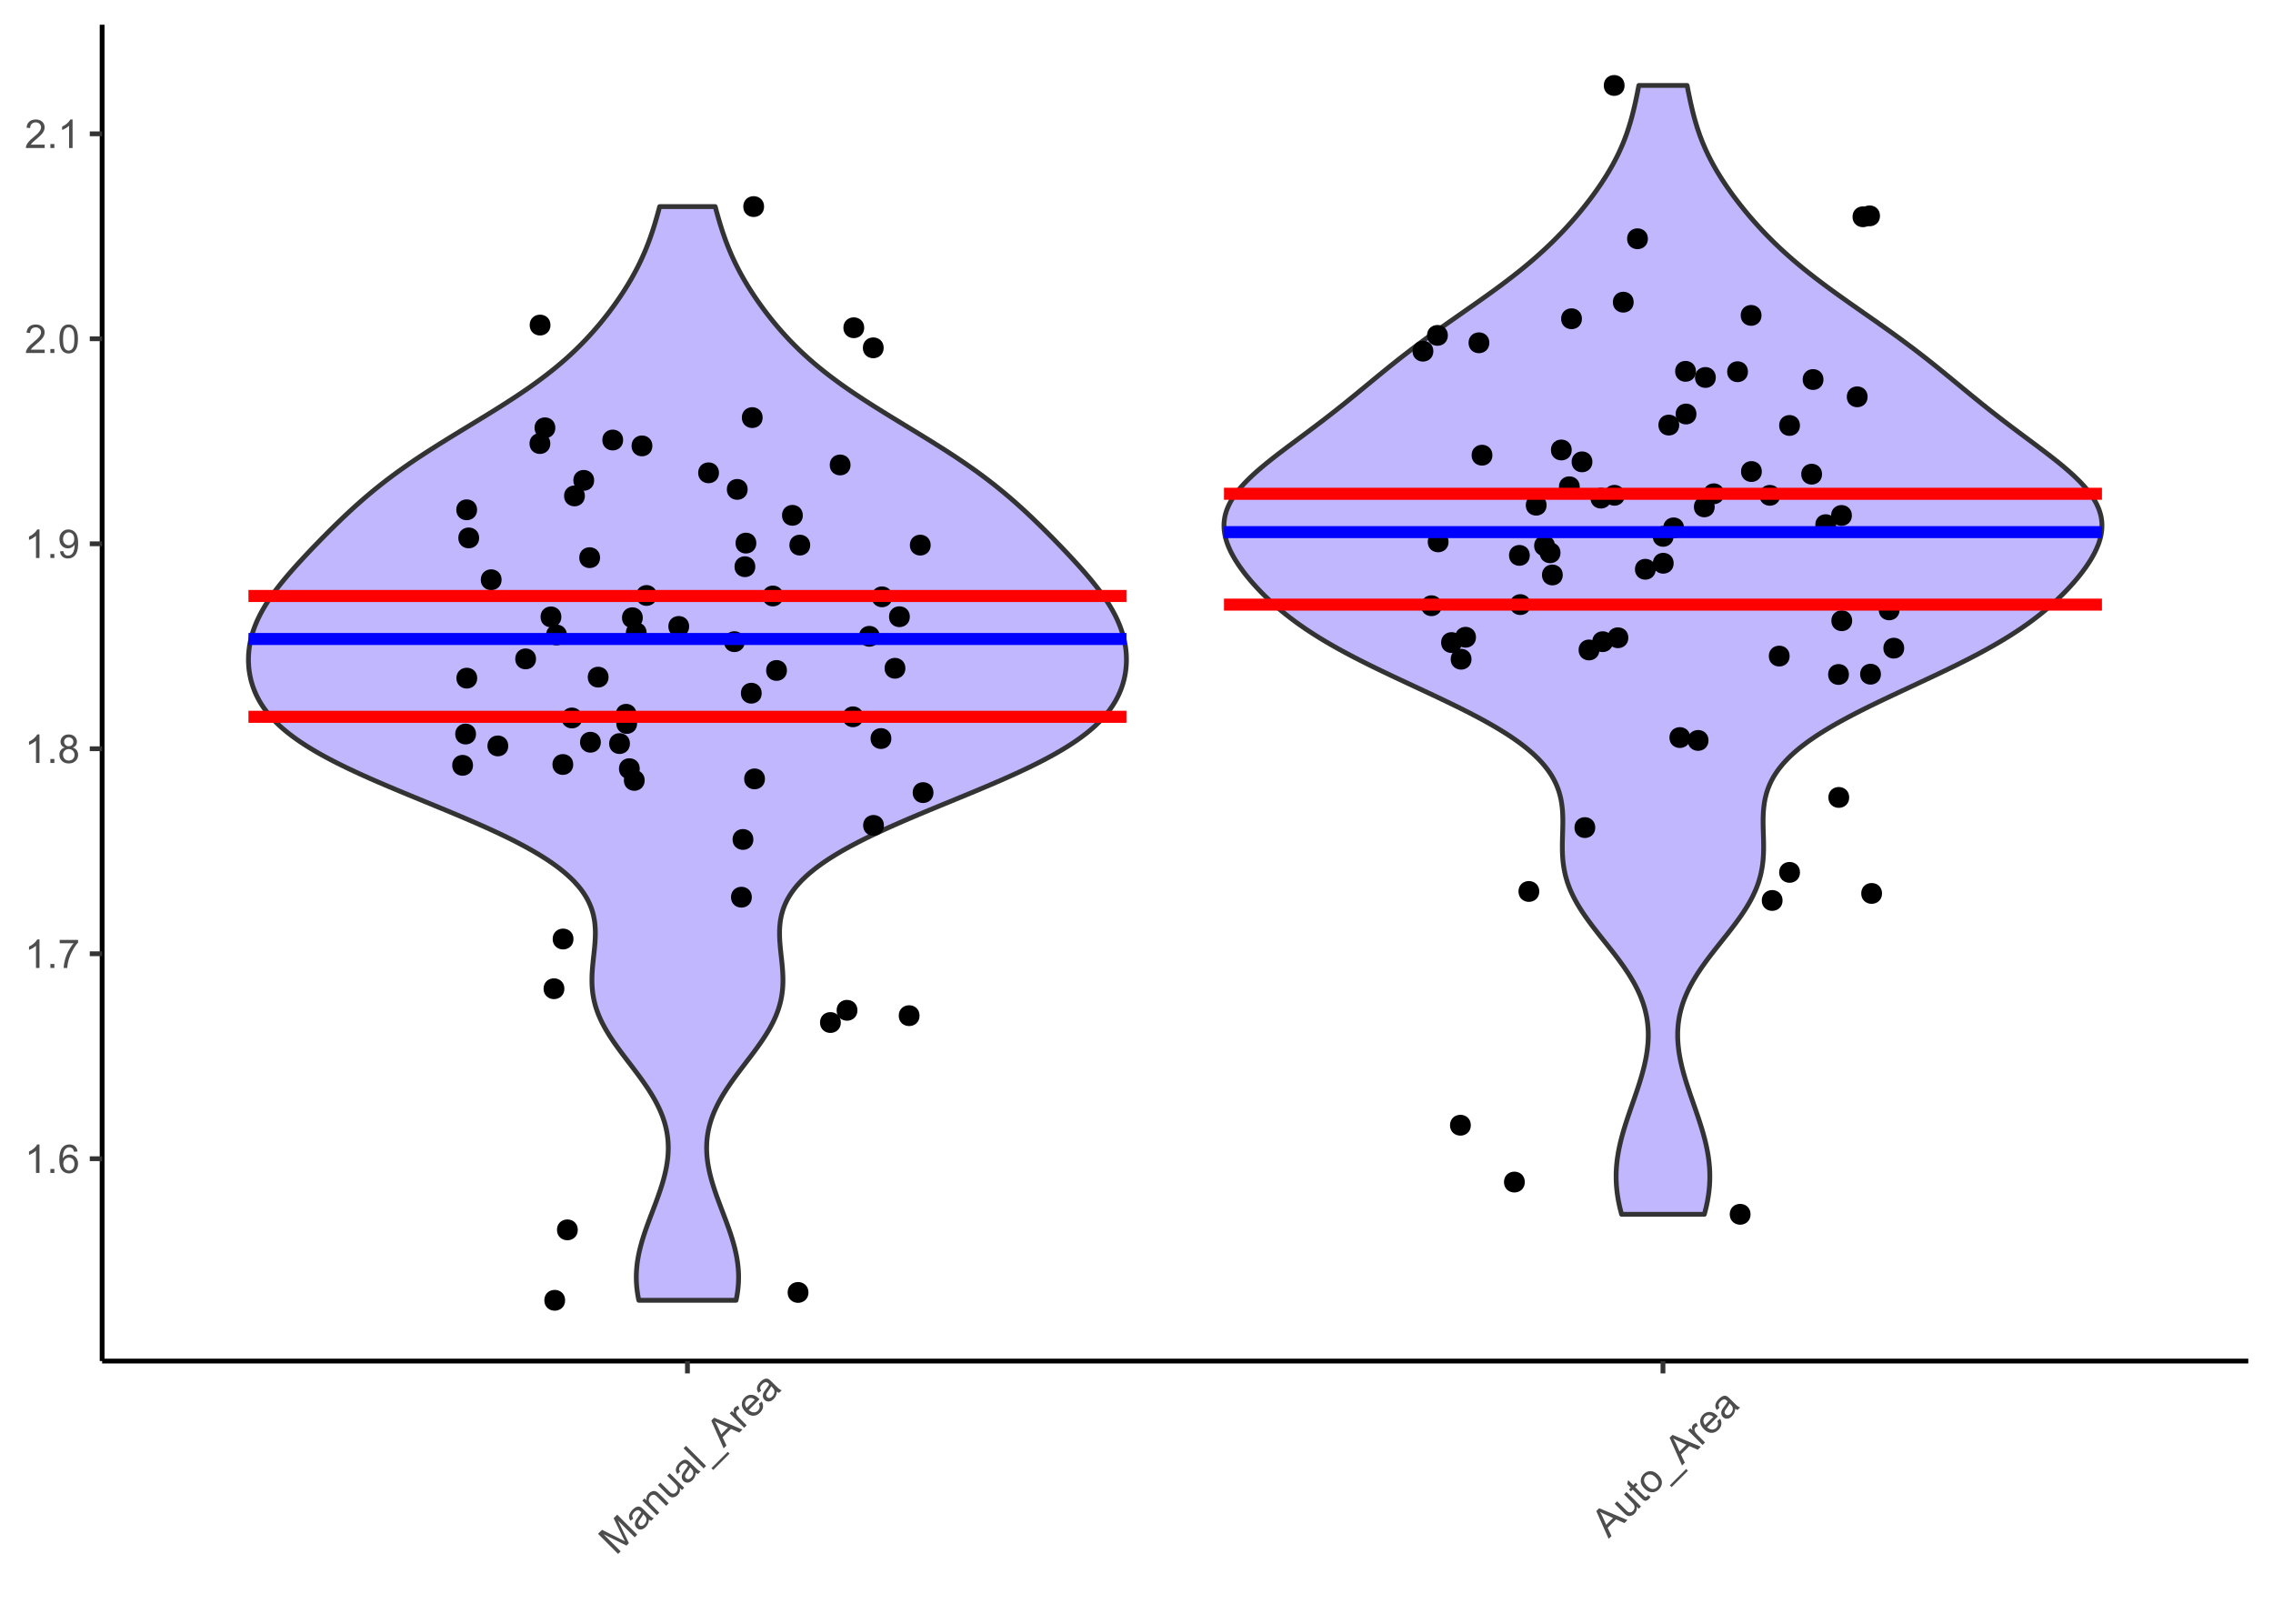 <?xml version="1.0" encoding="UTF-8"?>
<svg xmlns="http://www.w3.org/2000/svg" xmlns:xlink="http://www.w3.org/1999/xlink" width="504pt" height="360pt" viewBox="0 0 504 360" version="1.1">
<defs>
<g>
<symbol overflow="visible" id="glyph0-0">
<path style="stroke:none;" d="M 1.102 0 L 1.102 -5.5 L 5.5 -5.5 L 5.5 0 Z M 1.238 -0.137 L 5.363 -0.137 L 5.363 -5.363 L 1.238 -5.363 Z M 1.238 -0.137 "/>
</symbol>
<symbol overflow="visible" id="glyph0-1">
<path style="stroke:none;" d="M 3.277 0 L 2.504 0 L 2.504 -4.93 C 2.316 -4.75 2.074 -4.574 1.773 -4.395 C 1.469 -4.215 1.195 -4.082 0.957 -3.996 L 0.957 -4.742 C 1.387 -4.941 1.766 -5.188 2.09 -5.48 C 2.414 -5.77 2.645 -6.051 2.781 -6.324 L 3.277 -6.324 Z M 3.277 0 "/>
</symbol>
<symbol overflow="visible" id="glyph0-2">
<path style="stroke:none;" d="M 0.801 0 L 0.801 -0.883 L 1.68 -0.883 L 1.68 0 Z M 0.801 0 "/>
</symbol>
<symbol overflow="visible" id="glyph0-3">
<path style="stroke:none;" d="M 4.379 -4.758 L 3.609 -4.695 C 3.539 -4.996 3.441 -5.219 3.316 -5.359 C 3.105 -5.574 2.848 -5.684 2.543 -5.688 C 2.297 -5.684 2.078 -5.617 1.895 -5.484 C 1.648 -5.305 1.457 -5.043 1.32 -4.703 C 1.176 -4.363 1.105 -3.879 1.102 -3.25 C 1.285 -3.531 1.512 -3.742 1.781 -3.879 C 2.051 -4.016 2.332 -4.082 2.629 -4.086 C 3.141 -4.082 3.578 -3.895 3.945 -3.516 C 4.305 -3.137 4.488 -2.645 4.492 -2.047 C 4.488 -1.648 4.402 -1.281 4.234 -0.941 C 4.062 -0.602 3.828 -0.34 3.531 -0.16 C 3.23 0.02 2.895 0.105 2.52 0.109 C 1.871 0.105 1.344 -0.129 0.941 -0.602 C 0.531 -1.074 0.328 -1.855 0.332 -2.949 C 0.328 -4.16 0.551 -5.047 1.004 -5.602 C 1.395 -6.082 1.926 -6.32 2.59 -6.324 C 3.086 -6.32 3.492 -6.184 3.809 -5.906 C 4.125 -5.629 4.312 -5.246 4.379 -4.758 Z M 1.219 -2.039 C 1.219 -1.773 1.273 -1.516 1.387 -1.273 C 1.5 -1.027 1.66 -0.844 1.863 -0.719 C 2.066 -0.59 2.277 -0.527 2.504 -0.527 C 2.828 -0.527 3.109 -0.656 3.348 -0.922 C 3.578 -1.184 3.695 -1.543 3.699 -2 C 3.695 -2.43 3.582 -2.773 3.352 -3.027 C 3.117 -3.273 2.824 -3.398 2.477 -3.402 C 2.121 -3.398 1.824 -3.273 1.582 -3.027 C 1.34 -2.773 1.219 -2.445 1.219 -2.039 Z M 1.219 -2.039 "/>
</symbol>
<symbol overflow="visible" id="glyph0-4">
<path style="stroke:none;" d="M 0.418 -5.473 L 0.418 -6.219 L 4.496 -6.219 L 4.496 -5.617 C 4.09 -5.188 3.691 -4.621 3.301 -3.914 C 2.902 -3.203 2.602 -2.473 2.391 -1.73 C 2.234 -1.199 2.133 -0.625 2.094 0 L 1.297 0 C 1.305 -0.492 1.402 -1.09 1.59 -1.793 C 1.773 -2.496 2.043 -3.172 2.391 -3.824 C 2.738 -4.477 3.109 -5.027 3.504 -5.473 Z M 0.418 -5.473 "/>
</symbol>
<symbol overflow="visible" id="glyph0-5">
<path style="stroke:none;" d="M 1.555 -3.418 C 1.23 -3.531 0.992 -3.699 0.84 -3.918 C 0.684 -4.133 0.609 -4.395 0.609 -4.699 C 0.609 -5.156 0.773 -5.539 1.102 -5.855 C 1.43 -6.164 1.867 -6.32 2.418 -6.324 C 2.969 -6.32 3.41 -6.16 3.746 -5.844 C 4.078 -5.523 4.246 -5.137 4.25 -4.68 C 4.246 -4.387 4.172 -4.133 4.02 -3.918 C 3.863 -3.699 3.629 -3.531 3.32 -3.418 C 3.707 -3.285 4 -3.082 4.203 -2.805 C 4.402 -2.52 4.504 -2.184 4.508 -1.801 C 4.504 -1.258 4.312 -0.805 3.934 -0.441 C 3.551 -0.074 3.051 0.105 2.434 0.109 C 1.809 0.105 1.309 -0.074 0.926 -0.441 C 0.543 -0.809 0.352 -1.27 0.355 -1.82 C 0.352 -2.23 0.457 -2.574 0.668 -2.852 C 0.875 -3.125 1.168 -3.312 1.555 -3.418 Z M 1.402 -4.727 C 1.398 -4.426 1.496 -4.184 1.688 -3.996 C 1.879 -3.805 2.129 -3.707 2.438 -3.711 C 2.734 -3.707 2.977 -3.801 3.168 -3.992 C 3.355 -4.176 3.449 -4.406 3.453 -4.684 C 3.449 -4.965 3.352 -5.203 3.16 -5.398 C 2.961 -5.586 2.719 -5.684 2.43 -5.688 C 2.129 -5.684 1.883 -5.59 1.691 -5.402 C 1.496 -5.215 1.398 -4.988 1.402 -4.727 Z M 1.152 -1.816 C 1.148 -1.598 1.199 -1.383 1.309 -1.176 C 1.41 -0.969 1.566 -0.809 1.773 -0.695 C 1.98 -0.582 2.203 -0.527 2.441 -0.527 C 2.809 -0.527 3.113 -0.645 3.355 -0.883 C 3.594 -1.121 3.715 -1.426 3.719 -1.793 C 3.715 -2.164 3.59 -2.469 3.344 -2.715 C 3.094 -2.957 2.785 -3.082 2.414 -3.082 C 2.051 -3.082 1.75 -2.961 1.512 -2.719 C 1.27 -2.477 1.148 -2.176 1.152 -1.816 Z M 1.152 -1.816 "/>
</symbol>
<symbol overflow="visible" id="glyph0-6">
<path style="stroke:none;" d="M 0.48 -1.457 L 1.227 -1.527 C 1.285 -1.172 1.406 -0.918 1.586 -0.762 C 1.762 -0.605 1.988 -0.527 2.27 -0.527 C 2.504 -0.527 2.715 -0.582 2.895 -0.691 C 3.074 -0.801 3.219 -0.945 3.336 -1.129 C 3.445 -1.309 3.543 -1.555 3.621 -1.863 C 3.699 -2.172 3.738 -2.484 3.738 -2.809 C 3.738 -2.84 3.734 -2.895 3.734 -2.965 C 3.578 -2.715 3.367 -2.512 3.102 -2.363 C 2.828 -2.207 2.539 -2.133 2.23 -2.137 C 1.707 -2.133 1.266 -2.32 0.906 -2.703 C 0.543 -3.078 0.363 -3.578 0.367 -4.199 C 0.363 -4.836 0.551 -5.348 0.93 -5.738 C 1.305 -6.125 1.777 -6.32 2.348 -6.324 C 2.754 -6.32 3.129 -6.211 3.469 -5.992 C 3.809 -5.77 4.066 -5.457 4.242 -5.051 C 4.418 -4.641 4.504 -4.047 4.508 -3.277 C 4.504 -2.469 4.418 -1.828 4.246 -1.355 C 4.07 -0.875 3.809 -0.512 3.465 -0.266 C 3.117 -0.016 2.715 0.105 2.25 0.109 C 1.758 0.105 1.355 -0.027 1.043 -0.301 C 0.73 -0.574 0.543 -0.961 0.48 -1.457 Z M 3.648 -4.238 C 3.645 -4.676 3.527 -5.027 3.293 -5.293 C 3.055 -5.551 2.77 -5.684 2.441 -5.684 C 2.094 -5.684 1.793 -5.543 1.543 -5.262 C 1.285 -4.98 1.16 -4.617 1.16 -4.172 C 1.16 -3.77 1.281 -3.441 1.523 -3.195 C 1.766 -2.941 2.062 -2.816 2.418 -2.82 C 2.773 -2.816 3.066 -2.941 3.301 -3.195 C 3.527 -3.441 3.645 -3.789 3.648 -4.238 Z M 3.648 -4.238 "/>
</symbol>
<symbol overflow="visible" id="glyph0-7">
<path style="stroke:none;" d="M 4.43 -0.742 L 4.43 0 L 0.266 0 C 0.258 -0.188 0.289 -0.367 0.355 -0.539 C 0.461 -0.82 0.629 -1.098 0.863 -1.375 C 1.094 -1.648 1.434 -1.965 1.879 -2.328 C 2.562 -2.887 3.023 -3.332 3.266 -3.664 C 3.5 -3.988 3.621 -4.301 3.625 -4.594 C 3.621 -4.898 3.512 -5.156 3.297 -5.367 C 3.074 -5.578 2.789 -5.684 2.441 -5.684 C 2.066 -5.684 1.77 -5.57 1.547 -5.348 C 1.32 -5.125 1.207 -4.816 1.207 -4.422 L 0.414 -4.504 C 0.465 -5.094 0.668 -5.543 1.027 -5.855 C 1.379 -6.164 1.855 -6.32 2.457 -6.324 C 3.059 -6.32 3.539 -6.152 3.891 -5.82 C 4.242 -5.484 4.418 -5.07 4.422 -4.578 C 4.418 -4.32 4.367 -4.074 4.266 -3.832 C 4.164 -3.59 3.992 -3.332 3.754 -3.062 C 3.512 -2.793 3.113 -2.426 2.562 -1.957 C 2.094 -1.566 1.797 -1.301 1.664 -1.16 C 1.531 -1.02 1.422 -0.879 1.34 -0.742 Z M 4.43 -0.742 "/>
</symbol>
<symbol overflow="visible" id="glyph0-8">
<path style="stroke:none;" d="M 0.367 -3.105 C 0.363 -3.848 0.438 -4.445 0.594 -4.902 C 0.742 -5.355 0.973 -5.707 1.277 -5.953 C 1.578 -6.199 1.957 -6.32 2.418 -6.324 C 2.754 -6.32 3.051 -6.254 3.309 -6.121 C 3.562 -5.984 3.773 -5.789 3.938 -5.531 C 4.102 -5.273 4.23 -4.961 4.328 -4.594 C 4.422 -4.227 4.469 -3.73 4.473 -3.105 C 4.469 -2.367 4.395 -1.77 4.242 -1.316 C 4.09 -0.859 3.863 -0.508 3.562 -0.262 C 3.258 -0.016 2.875 0.105 2.418 0.109 C 1.809 0.105 1.332 -0.109 0.988 -0.547 C 0.57 -1.066 0.363 -1.922 0.367 -3.105 Z M 1.16 -3.105 C 1.16 -2.07 1.281 -1.379 1.523 -1.039 C 1.766 -0.695 2.062 -0.527 2.418 -0.527 C 2.773 -0.527 3.074 -0.699 3.316 -1.043 C 3.559 -1.387 3.68 -2.074 3.68 -3.105 C 3.68 -4.145 3.559 -4.832 3.316 -5.172 C 3.074 -5.512 2.77 -5.684 2.41 -5.684 C 2.051 -5.684 1.77 -5.531 1.559 -5.234 C 1.293 -4.844 1.16 -4.137 1.16 -3.105 Z M 1.16 -3.105 "/>
</symbol>
<symbol overflow="visible" id="glyph1-0">
<path style="stroke:none;" d="M 0.777 -0.777 L -3.109 -4.668 L 0 -7.777 L 3.891 -3.891 Z M 0.777 -0.973 L 3.695 -3.891 L 0 -7.582 L -2.918 -4.668 Z M 0.777 -0.973 "/>
</symbol>
<symbol overflow="visible" id="glyph1-1">
<path style="stroke:none;" d="M 0.461 -0.461 L -3.992 -4.918 L -3.105 -5.805 L 1.102 -3.703 C 1.492 -3.508 1.781 -3.359 1.977 -3.258 C 1.859 -3.469 1.699 -3.785 1.496 -4.207 L -0.535 -8.375 L 0.258 -9.168 L 4.711 -4.711 L 4.145 -4.145 L 0.418 -7.871 L 2.852 -2.852 L 2.316 -2.316 L -2.762 -4.82 L 1.031 -1.031 Z M 0.461 -0.461 "/>
</symbol>
<symbol overflow="visible" id="glyph1-2">
<path style="stroke:none;" d="M 2.117 -2.914 C 2.082 -2.535 2.008 -2.219 1.895 -1.965 C 1.777 -1.703 1.613 -1.469 1.402 -1.254 C 1.043 -0.898 0.684 -0.711 0.32 -0.695 C -0.043 -0.676 -0.355 -0.801 -0.625 -1.074 C -0.781 -1.23 -0.891 -1.414 -0.949 -1.617 C -1.008 -1.82 -1.016 -2.02 -0.98 -2.215 C -0.941 -2.41 -0.871 -2.598 -0.77 -2.785 C -0.684 -2.918 -0.551 -3.109 -0.363 -3.355 C 0.023 -3.844 0.285 -4.23 0.422 -4.52 C 0.348 -4.59 0.301 -4.641 0.281 -4.664 C 0.062 -4.887 -0.145 -4.992 -0.344 -4.98 C -0.605 -4.965 -0.875 -4.816 -1.152 -4.543 C -1.406 -4.281 -1.551 -4.047 -1.586 -3.836 C -1.613 -3.621 -1.543 -3.371 -1.379 -3.086 L -1.988 -2.625 C -2.164 -2.902 -2.27 -3.164 -2.301 -3.418 C -2.328 -3.668 -2.273 -3.938 -2.141 -4.227 C -2.004 -4.508 -1.801 -4.793 -1.523 -5.074 C -1.25 -5.348 -0.992 -5.539 -0.758 -5.648 C -0.516 -5.754 -0.309 -5.797 -0.133 -5.781 C 0.047 -5.762 0.227 -5.695 0.41 -5.582 C 0.52 -5.504 0.695 -5.344 0.941 -5.105 L 1.672 -4.375 C 2.176 -3.863 2.508 -3.555 2.668 -3.445 C 2.824 -3.332 3 -3.246 3.195 -3.195 L 2.625 -2.625 C 2.453 -2.68 2.281 -2.773 2.117 -2.914 Z M 0.852 -4.09 C 0.73 -3.809 0.504 -3.441 0.164 -2.988 C -0.027 -2.73 -0.148 -2.535 -0.203 -2.402 C -0.254 -2.27 -0.266 -2.137 -0.238 -2.008 C -0.211 -1.879 -0.152 -1.77 -0.059 -1.676 C 0.086 -1.527 0.262 -1.461 0.473 -1.477 C 0.68 -1.488 0.891 -1.598 1.102 -1.812 C 1.312 -2.02 1.453 -2.254 1.523 -2.512 C 1.594 -2.766 1.59 -3.012 1.512 -3.254 C 1.445 -3.434 1.289 -3.648 1.051 -3.891 Z M 0.852 -4.09 "/>
</symbol>
<symbol overflow="visible" id="glyph1-3">
<path style="stroke:none;" d="M 0.41 -0.41 L -2.816 -3.637 L -2.324 -4.129 L -1.867 -3.672 C -1.98 -4.262 -1.816 -4.781 -1.371 -5.23 C -1.176 -5.422 -0.961 -5.566 -0.727 -5.66 C -0.492 -5.754 -0.277 -5.781 -0.086 -5.75 C 0.105 -5.715 0.293 -5.641 0.484 -5.52 C 0.605 -5.434 0.793 -5.266 1.047 -5.016 L 3.031 -3.031 L 2.484 -2.484 L 0.523 -4.449 C 0.297 -4.668 0.113 -4.812 -0.039 -4.883 C -0.191 -4.945 -0.355 -4.961 -0.531 -4.922 C -0.703 -4.879 -0.863 -4.785 -1.012 -4.641 C -1.242 -4.406 -1.367 -4.129 -1.391 -3.812 C -1.41 -3.496 -1.215 -3.133 -0.805 -2.719 L 0.957 -0.957 Z M 0.41 -0.41 "/>
</symbol>
<symbol overflow="visible" id="glyph1-4">
<path style="stroke:none;" d="M 2.523 -2.523 L 2.051 -3 C 2.164 -2.383 2.004 -1.859 1.574 -1.43 C 1.383 -1.234 1.168 -1.09 0.93 -1.004 C 0.691 -0.91 0.477 -0.879 0.289 -0.91 C 0.094 -0.938 -0.094 -1.02 -0.285 -1.148 C -0.414 -1.234 -0.594 -1.391 -0.828 -1.625 L -2.828 -3.625 L -2.281 -4.172 L -0.492 -2.383 C -0.203 -2.094 0 -1.914 0.117 -1.84 C 0.297 -1.73 0.48 -1.688 0.676 -1.719 C 0.863 -1.742 1.043 -1.84 1.211 -2.008 C 1.371 -2.168 1.484 -2.363 1.547 -2.594 C 1.605 -2.82 1.59 -3.035 1.508 -3.242 C 1.422 -3.445 1.242 -3.688 0.969 -3.965 L -0.758 -5.695 L -0.211 -6.242 L 3.016 -3.016 Z M 2.523 -2.523 "/>
</symbol>
<symbol overflow="visible" id="glyph1-5">
<path style="stroke:none;" d="M 0.398 -0.398 L -4.055 -4.852 L -3.508 -5.398 L 0.945 -0.945 Z M 0.398 -0.398 "/>
</symbol>
<symbol overflow="visible" id="glyph1-6">
<path style="stroke:none;" d="M 1.141 1.332 L 0.746 0.938 L 4.371 -2.688 L 4.766 -2.293 Z M 1.141 1.332 "/>
</symbol>
<symbol overflow="visible" id="glyph1-7">
<path style="stroke:none;" d="M -0.008 0.008 L -2.754 -6.156 L -2.117 -6.789 L 4.16 -4.16 L 3.488 -3.488 L 1.621 -4.316 L -0.242 -2.453 L 0.617 -0.617 Z M -0.555 -3.105 L 0.957 -4.617 L -0.742 -5.383 C -1.254 -5.613 -1.668 -5.816 -1.98 -5.992 C -1.75 -5.645 -1.547 -5.281 -1.371 -4.902 Z M -0.555 -3.105 "/>
</symbol>
<symbol overflow="visible" id="glyph1-8">
<path style="stroke:none;" d="M 0.402 -0.402 L -2.824 -3.629 L -2.332 -4.121 L -1.84 -3.633 C -1.941 -3.984 -1.977 -4.25 -1.945 -4.434 C -1.91 -4.609 -1.828 -4.762 -1.703 -4.895 C -1.52 -5.074 -1.273 -5.203 -0.965 -5.281 L -0.648 -4.586 C -0.855 -4.527 -1.027 -4.434 -1.168 -4.301 C -1.285 -4.18 -1.355 -4.035 -1.379 -3.871 C -1.398 -3.703 -1.367 -3.535 -1.285 -3.371 C -1.148 -3.113 -0.969 -2.871 -0.738 -2.641 L 0.949 -0.949 Z M 0.402 -0.402 "/>
</symbol>
<symbol overflow="visible" id="glyph1-9">
<path style="stroke:none;" d="M 1.578 -3.656 L 2.215 -4.152 C 2.457 -3.73 2.547 -3.309 2.488 -2.887 C 2.426 -2.461 2.211 -2.062 1.84 -1.691 C 1.363 -1.219 0.84 -0.988 0.277 -1.004 C -0.289 -1.016 -0.832 -1.285 -1.359 -1.812 C -1.898 -2.352 -2.18 -2.914 -2.203 -3.496 C -2.223 -4.074 -2.008 -4.586 -1.566 -5.035 C -1.129 -5.465 -0.629 -5.672 -0.066 -5.652 C 0.504 -5.629 1.051 -5.352 1.582 -4.82 C 1.613 -4.785 1.66 -4.734 1.727 -4.672 L -0.68 -2.266 C -0.305 -1.93 0.066 -1.758 0.434 -1.754 C 0.801 -1.742 1.117 -1.875 1.391 -2.145 C 1.586 -2.344 1.707 -2.566 1.746 -2.816 C 1.781 -3.062 1.723 -3.344 1.578 -3.656 Z M -1.102 -2.746 L 0.703 -4.547 C 0.406 -4.793 0.133 -4.926 -0.117 -4.953 C -0.5 -4.984 -0.828 -4.863 -1.109 -4.59 C -1.355 -4.336 -1.484 -4.043 -1.488 -3.703 C -1.492 -3.363 -1.363 -3.043 -1.102 -2.746 Z M -1.102 -2.746 "/>
</symbol>
<symbol overflow="visible" id="glyph1-10">
<path style="stroke:none;" d="M 1.113 -2.094 L 1.676 -1.688 C 1.555 -1.5 1.434 -1.344 1.312 -1.227 C 1.113 -1.023 0.926 -0.902 0.758 -0.859 C 0.582 -0.809 0.422 -0.812 0.277 -0.875 C 0.129 -0.93 -0.105 -1.125 -0.434 -1.457 L -2.289 -3.312 L -2.691 -2.91 L -3.117 -3.336 L -2.715 -3.738 L -3.516 -4.535 L -3.301 -5.41 L -2.172 -4.281 L -1.621 -4.832 L -1.195 -4.406 L -1.746 -3.855 L 0.141 -1.969 C 0.297 -1.812 0.406 -1.719 0.469 -1.695 C 0.531 -1.668 0.598 -1.664 0.668 -1.684 C 0.738 -1.699 0.812 -1.75 0.895 -1.832 C 0.953 -1.891 1.027 -1.977 1.113 -2.094 Z M 1.113 -2.094 "/>
</symbol>
<symbol overflow="visible" id="glyph1-11">
<path style="stroke:none;" d="M -1.406 -1.82 C -2.004 -2.414 -2.277 -3.023 -2.234 -3.645 C -2.195 -4.16 -1.977 -4.617 -1.578 -5.02 C -1.133 -5.461 -0.625 -5.676 -0.055 -5.668 C 0.516 -5.656 1.055 -5.398 1.57 -4.891 C 1.984 -4.473 2.246 -4.082 2.363 -3.723 C 2.473 -3.355 2.477 -2.992 2.375 -2.625 C 2.266 -2.254 2.074 -1.926 1.793 -1.648 C 1.34 -1.191 0.828 -0.973 0.262 -0.984 C -0.305 -0.996 -0.859 -1.273 -1.406 -1.82 Z M -0.844 -2.383 C -0.43 -1.965 -0.031 -1.746 0.352 -1.723 C 0.738 -1.699 1.066 -1.824 1.344 -2.098 C 1.609 -2.367 1.734 -2.695 1.711 -3.082 C 1.684 -3.469 1.457 -3.875 1.035 -4.301 C 0.633 -4.699 0.242 -4.91 -0.141 -4.934 C -0.527 -4.957 -0.855 -4.832 -1.129 -4.566 C -1.398 -4.289 -1.523 -3.961 -1.5 -3.578 C -1.477 -3.191 -1.258 -2.793 -0.844 -2.383 Z M -0.844 -2.383 "/>
</symbol>
</g>
</defs>
<g id="surface69">
<rect x="0" y="0" width="504" height="360" style="fill:rgb(100%,100%,100%);fill-opacity:1;stroke:none;"/>
<rect x="0" y="0" width="504" height="360" style="fill:rgb(100%,100%,100%);fill-opacity:1;stroke:none;"/>
<path style="fill:none;stroke-width:1.067;stroke-linecap:round;stroke-linejoin:round;stroke:rgb(100%,100%,100%);stroke-opacity:1;stroke-miterlimit:10;" d="M 0 360 L 504 360 L 504 0 L 0 0 Z M 0 360 "/>
<path style="fill-rule:nonzero;fill:rgb(51.765%,43.922%,100%);fill-opacity:0.502;stroke-width:1.067;stroke-linecap:round;stroke-linejoin:round;stroke:rgb(20%,20%,20%);stroke-opacity:1;stroke-miterlimit:10;" d="M 141.648 288.289 L 141.551 287.816 L 141.461 287.34 L 141.383 286.867 L 141.312 286.391 L 141.25 285.918 L 141.199 285.441 L 141.156 284.969 L 141.125 284.492 L 141.102 284.02 L 141.09 283.547 L 141.086 283.07 L 141.094 282.598 L 141.113 282.121 L 141.137 281.648 L 141.176 281.172 L 141.223 280.699 L 141.273 280.223 L 141.336 279.75 L 141.41 279.273 L 141.492 278.801 L 141.578 278.324 L 141.676 277.852 L 141.781 277.375 L 141.895 276.902 L 142.012 276.426 L 142.141 275.953 L 142.27 275.477 L 142.41 275.004 L 142.555 274.527 L 142.703 274.055 L 142.859 273.578 L 143.016 273.105 L 143.18 272.629 L 143.348 272.156 L 143.516 271.68 L 143.691 271.207 L 143.863 270.734 L 144.043 270.258 L 144.219 269.785 L 144.402 269.309 L 144.582 268.836 L 144.762 268.359 L 144.941 267.887 L 145.121 267.41 L 145.301 266.938 L 145.477 266.461 L 145.652 265.988 L 145.824 265.512 L 145.992 265.039 L 146.156 264.562 L 146.32 264.09 L 146.48 263.613 L 146.633 263.141 L 146.781 262.664 L 146.926 262.191 L 147.062 261.715 L 147.191 261.242 L 147.316 260.766 L 147.434 260.293 L 147.543 259.816 L 147.648 259.344 L 147.742 258.871 L 147.828 258.395 L 147.906 257.922 L 147.973 257.445 L 148.031 256.973 L 148.082 256.496 L 148.121 256.023 L 148.148 255.547 L 148.168 255.074 L 148.176 254.598 L 148.172 254.125 L 148.156 253.648 L 148.133 253.176 L 148.094 252.699 L 148.043 252.227 L 147.984 251.75 L 147.91 251.277 L 147.824 250.801 L 147.73 250.328 L 147.617 249.852 L 147.496 249.379 L 147.363 248.902 L 147.215 248.43 L 147.055 247.953 L 146.887 247.48 L 146.699 247.004 L 146.504 246.531 L 146.301 246.059 L 146.078 245.582 L 145.848 245.109 L 145.609 244.633 L 145.355 244.16 L 145.094 243.684 L 144.82 243.211 L 144.539 242.734 L 144.246 242.262 L 143.945 241.785 L 143.637 241.312 L 143.32 240.836 L 142.996 240.363 L 142.664 239.887 L 142.328 239.414 L 141.984 238.938 L 141.637 238.465 L 141.285 237.988 L 140.93 237.516 L 140.57 237.039 L 140.211 236.566 L 139.848 236.09 L 139.484 235.617 L 139.121 235.141 L 138.402 234.195 L 138.043 233.719 L 137.691 233.246 L 137.34 232.77 L 136.992 232.297 L 136.652 231.82 L 136.316 231.348 L 135.988 230.871 L 135.668 230.398 L 135.355 229.922 L 135.051 229.449 L 134.758 228.973 L 134.477 228.5 L 134.199 228.023 L 133.938 227.551 L 133.688 227.074 L 133.441 226.602 L 133.215 226.125 L 133 225.652 L 132.797 225.176 L 132.605 224.703 L 132.43 224.227 L 132.262 223.754 L 132.109 223.277 L 131.973 222.805 L 131.848 222.332 L 131.734 221.855 L 131.633 221.383 L 131.547 220.906 L 131.469 220.434 L 131.406 219.957 L 131.355 219.484 L 131.312 219.008 L 131.285 218.535 L 131.266 218.059 L 131.254 217.586 L 131.254 217.109 L 131.262 216.637 L 131.273 216.16 L 131.297 215.688 L 131.328 215.211 L 131.359 214.738 L 131.402 214.262 L 131.445 213.789 L 131.492 213.312 L 131.543 212.84 L 131.594 212.363 L 131.645 211.891 L 131.695 211.414 L 131.746 210.941 L 131.797 210.465 L 131.844 209.992 L 131.883 209.52 L 131.922 209.043 L 131.953 208.57 L 131.977 208.094 L 131.996 207.621 L 132.008 207.145 L 132.008 206.672 L 131.996 206.195 L 131.977 205.723 L 131.941 205.246 L 131.898 204.773 L 131.84 204.297 L 131.766 203.824 L 131.676 203.348 L 131.574 202.875 L 131.453 202.398 L 131.312 201.926 L 131.156 201.449 L 130.98 200.977 L 130.781 200.5 L 130.566 200.027 L 130.332 199.551 L 130.07 199.078 L 129.789 198.602 L 129.488 198.129 L 129.156 197.656 L 128.809 197.18 L 128.438 196.707 L 128.031 196.23 L 127.609 195.758 L 127.164 195.281 L 126.684 194.809 L 126.18 194.332 L 125.66 193.859 L 125.102 193.383 L 124.52 192.91 L 123.918 192.434 L 123.281 191.961 L 122.617 191.484 L 121.938 191.012 L 121.223 190.535 L 120.484 190.062 L 119.723 189.586 L 118.934 189.113 L 118.117 188.637 L 117.277 188.164 L 116.418 187.688 L 115.527 187.215 L 114.621 186.738 L 113.691 186.266 L 112.734 185.789 L 111.762 185.316 L 110.77 184.844 L 109.754 184.367 L 108.723 183.895 L 107.68 183.418 L 106.613 182.945 L 105.535 182.469 L 104.445 181.996 L 103.34 181.52 L 102.227 181.047 L 101.102 180.57 L 99.969 180.098 L 98.828 179.621 L 97.684 179.148 L 96.531 178.672 L 95.379 178.199 L 94.223 177.723 L 93.07 177.25 L 91.918 176.773 L 90.766 176.301 L 89.621 175.824 L 88.48 175.352 L 87.348 174.875 L 86.219 174.402 L 85.105 173.926 L 84.004 173.453 L 82.91 172.98 L 81.832 172.504 L 80.77 172.031 L 79.719 171.555 L 78.695 171.082 L 77.684 170.605 L 76.688 170.133 L 75.715 169.656 L 74.766 169.184 L 73.832 168.707 L 72.926 168.234 L 72.043 167.758 L 71.18 167.285 L 70.34 166.809 L 69.531 166.336 L 68.738 165.859 L 67.973 165.387 L 67.238 164.91 L 66.523 164.438 L 65.832 163.961 L 65.176 163.488 L 64.539 163.012 L 63.922 162.539 L 63.34 162.062 L 62.777 161.59 L 62.234 161.117 L 61.727 160.641 L 61.234 160.168 L 60.762 159.691 L 60.324 159.219 L 59.902 158.742 L 59.5 158.27 L 59.121 157.793 L 58.766 157.32 L 58.426 156.844 L 58.105 156.371 L 57.809 155.895 L 57.527 155.422 L 57.262 154.945 L 57.02 154.473 L 56.789 153.996 L 56.578 153.523 L 56.383 153.047 L 56.203 152.574 L 56.035 152.098 L 55.887 151.625 L 55.746 151.148 L 55.621 150.676 L 55.516 150.199 L 55.418 149.727 L 55.332 149.25 L 55.262 148.777 L 55.203 148.305 L 55.156 147.828 L 55.125 147.355 L 55.102 146.879 L 55.09 146.406 L 55.094 145.93 L 55.105 145.457 L 55.129 144.98 L 55.168 144.508 L 55.219 144.031 L 55.277 143.559 L 55.348 143.082 L 55.434 142.609 L 55.527 142.133 L 55.633 141.66 L 55.754 141.184 L 55.883 140.711 L 56.023 140.234 L 56.18 139.762 L 56.348 139.285 L 56.523 138.812 L 56.715 138.336 L 56.914 137.863 L 57.125 137.387 L 57.352 136.914 L 57.586 136.441 L 57.832 135.965 L 58.09 135.492 L 58.359 135.016 L 58.637 134.543 L 58.926 134.066 L 59.227 133.594 L 59.535 133.117 L 59.855 132.645 L 60.184 132.168 L 60.52 131.695 L 60.867 131.219 L 61.223 130.746 L 61.586 130.27 L 61.953 129.797 L 62.332 129.32 L 62.719 128.848 L 63.109 128.371 L 63.508 127.898 L 63.91 127.422 L 64.32 126.949 L 64.734 126.473 L 65.152 126 L 65.578 125.523 L 66.004 125.051 L 66.438 124.578 L 66.875 124.102 L 67.312 123.629 L 67.758 123.152 L 68.203 122.68 L 68.652 122.203 L 69.102 121.73 L 69.559 121.254 L 70.016 120.781 L 70.477 120.305 L 70.938 119.832 L 71.402 119.355 L 71.871 118.883 L 72.34 118.406 L 73.289 117.457 L 73.77 116.984 L 74.25 116.508 L 74.738 116.035 L 75.227 115.559 L 75.719 115.086 L 76.219 114.609 L 76.719 114.137 L 77.227 113.66 L 77.738 113.188 L 78.254 112.711 L 78.777 112.238 L 79.309 111.766 L 79.844 111.289 L 80.383 110.816 L 80.934 110.34 L 81.488 109.867 L 82.051 109.391 L 82.625 108.918 L 83.203 108.441 L 83.793 107.969 L 84.387 107.492 L 84.992 107.02 L 85.605 106.543 L 86.227 106.07 L 86.863 105.594 L 87.504 105.121 L 88.152 104.645 L 88.812 104.172 L 89.48 103.695 L 90.156 103.223 L 90.844 102.746 L 91.543 102.273 L 92.242 101.797 L 92.957 101.324 L 93.676 100.848 L 94.406 100.375 L 95.141 99.902 L 95.883 99.426 L 96.629 98.953 L 97.383 98.477 L 98.145 98.004 L 98.91 97.527 L 99.676 97.055 L 100.449 96.578 L 101.227 96.105 L 102.004 95.629 L 102.781 95.156 L 103.562 94.68 L 104.344 94.207 L 105.125 93.73 L 105.902 93.258 L 106.68 92.781 L 107.457 92.309 L 108.227 91.832 L 108.996 91.359 L 109.758 90.883 L 110.516 90.41 L 111.27 89.934 L 112.02 89.461 L 112.758 88.984 L 113.488 88.512 L 114.215 88.035 L 114.93 87.562 L 115.637 87.09 L 116.336 86.613 L 117.023 86.141 L 117.703 85.664 L 118.371 85.191 L 119.027 84.715 L 119.676 84.242 L 120.312 83.766 L 120.938 83.293 L 121.551 82.816 L 122.16 82.344 L 122.75 81.867 L 123.332 81.395 L 123.902 80.918 L 124.461 80.445 L 125.012 79.969 L 125.551 79.496 L 126.078 79.02 L 126.594 78.547 L 127.105 78.07 L 127.602 77.598 L 128.09 77.121 L 128.57 76.648 L 129.039 76.172 L 129.5 75.699 L 129.953 75.227 L 130.398 74.75 L 130.832 74.277 L 131.262 73.801 L 131.684 73.328 L 132.098 72.852 L 132.504 72.379 L 132.906 71.902 L 133.297 71.43 L 133.684 70.953 L 134.062 70.48 L 134.438 70.004 L 134.805 69.531 L 135.168 69.055 L 135.52 68.582 L 135.871 68.105 L 136.215 67.633 L 136.555 67.156 L 136.887 66.684 L 137.215 66.207 L 137.535 65.734 L 137.852 65.258 L 138.164 64.785 L 138.469 64.309 L 139.062 63.363 L 139.352 62.887 L 139.633 62.414 L 139.91 61.938 L 140.18 61.465 L 140.445 60.988 L 140.703 60.516 L 140.961 60.039 L 141.207 59.566 L 141.449 59.09 L 141.688 58.617 L 141.918 58.141 L 142.141 57.668 L 142.363 57.191 L 142.574 56.719 L 142.785 56.242 L 142.988 55.77 L 143.184 55.293 L 143.379 54.82 L 143.566 54.344 L 143.75 53.871 L 143.926 53.395 L 144.102 52.922 L 144.27 52.445 L 144.434 51.973 L 144.594 51.496 L 144.75 51.023 L 144.902 50.551 L 145.055 50.074 L 145.199 49.602 L 145.34 49.125 L 145.48 48.652 L 145.621 48.176 L 145.754 47.703 L 145.887 47.227 L 146.016 46.754 L 146.145 46.277 L 146.273 45.805 L 158.586 45.805 L 158.711 46.277 L 158.84 46.754 L 158.973 47.227 L 159.102 47.703 L 159.238 48.176 L 159.375 48.652 L 159.516 49.125 L 159.656 49.602 L 159.805 50.074 L 159.953 50.551 L 160.105 51.023 L 160.262 51.496 L 160.426 51.973 L 160.59 52.445 L 160.758 52.922 L 160.93 53.395 L 161.109 53.871 L 161.293 54.344 L 161.48 54.82 L 161.672 55.293 L 161.871 55.77 L 162.074 56.242 L 162.281 56.719 L 162.496 57.191 L 162.715 57.668 L 162.941 58.141 L 163.172 58.617 L 163.41 59.09 L 163.652 59.566 L 163.898 60.039 L 164.152 60.516 L 164.414 60.988 L 164.676 61.465 L 164.949 61.938 L 165.227 62.414 L 165.508 62.887 L 165.797 63.363 L 166.09 63.836 L 166.391 64.309 L 166.695 64.785 L 167.004 65.258 L 167.32 65.734 L 167.645 66.207 L 167.969 66.684 L 168.305 67.156 L 168.641 67.633 L 168.988 68.105 L 169.336 68.582 L 169.691 69.055 L 170.055 69.531 L 170.422 70.004 L 170.793 70.48 L 171.176 70.953 L 171.562 71.43 L 171.953 71.902 L 172.355 72.379 L 172.762 72.852 L 173.172 73.328 L 173.594 73.801 L 174.023 74.277 L 174.457 74.75 L 174.902 75.227 L 175.355 75.699 L 175.816 76.172 L 176.289 76.648 L 176.77 77.121 L 177.254 77.598 L 177.754 78.07 L 178.262 78.547 L 178.781 79.02 L 179.309 79.496 L 179.848 79.969 L 180.395 80.445 L 180.953 80.918 L 181.527 81.395 L 182.109 81.867 L 182.699 82.344 L 183.305 82.816 L 183.918 83.293 L 184.543 83.766 L 185.184 84.242 L 185.828 84.715 L 186.484 85.191 L 187.156 85.664 L 187.836 86.141 L 188.52 86.613 L 189.219 87.09 L 189.93 87.562 L 190.645 88.035 L 191.367 88.512 L 192.102 88.984 L 192.84 89.461 L 193.586 89.934 L 194.34 90.41 L 195.098 90.883 L 195.859 91.359 L 196.629 91.832 L 197.402 92.309 L 198.176 92.781 L 198.953 93.258 L 199.734 93.73 L 200.516 94.207 L 201.297 94.68 L 202.074 95.156 L 202.855 95.629 L 203.633 96.105 L 204.406 96.578 L 205.18 97.055 L 205.949 97.527 L 206.715 98.004 L 207.473 98.477 L 208.227 98.953 L 208.977 99.426 L 209.719 99.902 L 210.453 100.375 L 211.18 100.848 L 211.902 101.324 L 212.613 101.797 L 213.316 102.273 L 214.012 102.746 L 214.699 103.223 L 215.375 103.695 L 216.043 104.172 L 216.707 104.645 L 217.355 105.121 L 217.996 105.594 L 218.629 106.07 L 219.25 106.543 L 219.863 107.02 L 220.473 107.492 L 221.066 107.969 L 221.652 108.441 L 222.234 108.918 L 222.805 109.391 L 223.367 109.867 L 223.926 110.34 L 224.473 110.816 L 225.016 111.289 L 225.551 111.766 L 226.078 112.238 L 226.602 112.711 L 227.121 113.188 L 227.633 113.66 L 228.137 114.137 L 228.641 114.609 L 229.137 115.086 L 229.629 115.559 L 230.121 116.035 L 230.605 116.508 L 231.09 116.984 L 231.566 117.457 L 232.516 118.406 L 232.988 118.883 L 233.457 119.355 L 233.922 119.832 L 234.383 120.305 L 234.844 120.781 L 235.301 121.254 L 235.754 121.73 L 236.207 122.203 L 236.656 122.68 L 237.102 123.152 L 237.543 123.629 L 237.984 124.102 L 238.418 124.578 L 238.852 125.051 L 239.281 125.523 L 239.703 126 L 240.125 126.473 L 240.539 126.949 L 240.945 127.422 L 241.352 127.898 L 241.75 128.371 L 242.141 128.848 L 242.523 129.32 L 242.902 129.797 L 243.273 130.27 L 243.637 130.746 L 243.992 131.219 L 244.336 131.695 L 244.672 132.168 L 245.004 132.645 L 245.32 133.117 L 245.629 133.594 L 245.93 134.066 L 246.223 134.543 L 246.5 135.016 L 246.766 135.492 L 247.027 135.965 L 247.27 136.441 L 247.508 136.914 L 247.73 137.387 L 247.941 137.863 L 248.145 138.336 L 248.336 138.812 L 248.512 139.285 L 248.676 139.762 L 248.832 140.234 L 248.973 140.711 L 249.102 141.184 L 249.223 141.66 L 249.328 142.133 L 249.426 142.609 L 249.508 143.082 L 249.582 143.559 L 249.641 144.031 L 249.691 144.508 L 249.727 144.98 L 249.75 145.457 L 249.766 145.93 L 249.766 146.406 L 249.754 146.879 L 249.734 147.355 L 249.699 147.828 L 249.652 148.305 L 249.594 148.777 L 249.527 149.25 L 249.438 149.727 L 249.344 150.199 L 249.234 150.676 L 249.109 151.148 L 248.973 151.625 L 248.824 152.098 L 248.656 152.574 L 248.473 153.047 L 248.281 153.523 L 248.066 153.996 L 247.836 154.473 L 247.594 154.945 L 247.332 155.422 L 247.047 155.895 L 246.75 156.371 L 246.434 156.844 L 246.094 157.32 L 245.734 157.793 L 245.359 158.27 L 244.953 158.742 L 244.535 159.219 L 244.094 159.691 L 243.621 160.168 L 243.133 160.641 L 242.625 161.117 L 242.082 161.59 L 241.52 162.062 L 240.938 162.539 L 240.32 163.012 L 239.68 163.488 L 239.023 163.961 L 238.332 164.438 L 237.617 164.91 L 236.883 165.387 L 236.117 165.859 L 235.328 166.336 L 234.516 166.809 L 233.68 167.285 L 232.816 167.758 L 231.934 168.234 L 231.027 168.707 L 230.09 169.184 L 229.141 169.656 L 228.172 170.133 L 227.176 170.605 L 226.164 171.082 L 225.137 171.555 L 224.086 172.031 L 223.023 172.504 L 221.949 172.98 L 220.855 173.453 L 219.75 173.926 L 218.637 174.402 L 217.512 174.875 L 216.379 175.352 L 215.238 175.824 L 214.09 176.301 L 212.941 176.773 L 211.789 177.25 L 210.633 177.723 L 209.477 178.199 L 208.324 178.672 L 207.176 179.148 L 206.027 179.621 L 204.887 180.098 L 203.754 180.57 L 202.633 181.047 L 201.516 181.52 L 200.41 181.996 L 199.32 182.469 L 198.242 182.945 L 197.176 183.418 L 196.133 183.895 L 195.102 184.367 L 194.086 184.844 L 193.098 185.316 L 192.125 185.789 L 191.168 186.266 L 190.238 186.738 L 189.328 187.215 L 188.441 187.688 L 187.578 188.164 L 186.742 188.637 L 185.926 189.113 L 185.137 189.586 L 184.375 190.062 L 183.633 190.535 L 182.922 191.012 L 182.238 191.484 L 181.578 191.961 L 180.941 192.434 L 180.34 192.91 L 179.758 193.383 L 179.199 193.859 L 178.676 194.332 L 178.176 194.809 L 177.691 195.281 L 177.25 195.758 L 176.824 196.23 L 176.418 196.707 L 176.047 197.18 L 175.699 197.656 L 175.367 198.129 L 175.066 198.602 L 174.789 199.078 L 174.523 199.551 L 174.289 200.027 L 174.074 200.5 L 173.875 200.977 L 173.699 201.449 L 173.547 201.926 L 173.406 202.398 L 173.281 202.875 L 173.18 203.348 L 173.09 203.824 L 173.016 204.297 L 172.961 204.773 L 172.914 205.246 L 172.879 205.723 L 172.859 206.195 L 172.852 206.672 L 172.852 207.145 L 172.859 207.621 L 172.879 208.094 L 172.902 208.57 L 172.938 209.043 L 172.973 209.52 L 173.016 209.992 L 173.062 210.465 L 173.109 210.941 L 173.16 211.414 L 173.211 211.891 L 173.266 212.363 L 173.316 212.84 L 173.367 213.312 L 173.41 213.789 L 173.457 214.262 L 173.496 214.738 L 173.531 215.211 L 173.559 215.688 L 173.582 216.16 L 173.598 216.637 L 173.605 217.109 L 173.605 217.586 L 173.594 218.059 L 173.574 218.535 L 173.547 219.008 L 173.504 219.484 L 173.449 219.957 L 173.387 220.434 L 173.312 220.906 L 173.223 221.383 L 173.125 221.855 L 173.012 222.332 L 172.883 222.805 L 172.746 223.277 L 172.594 223.754 L 172.43 224.227 L 172.25 224.703 L 172.062 225.176 L 171.855 225.652 L 171.641 226.125 L 171.414 226.602 L 171.172 227.074 L 170.918 227.551 L 170.66 228.023 L 170.383 228.5 L 170.098 228.973 L 169.805 229.449 L 169.5 229.922 L 169.188 230.398 L 168.867 230.871 L 168.539 231.348 L 168.203 231.82 L 167.863 232.297 L 167.52 232.77 L 167.168 233.246 L 166.812 233.719 L 166.457 234.195 L 166.098 234.668 L 165.734 235.141 L 165.371 235.617 L 165.008 236.09 L 164.648 236.566 L 164.285 237.039 L 163.93 237.516 L 163.574 237.988 L 163.219 238.465 L 162.871 238.938 L 162.531 239.414 L 162.191 239.887 L 161.863 240.363 L 161.539 240.836 L 161.219 241.312 L 160.91 241.785 L 160.609 242.262 L 160.316 242.734 L 160.035 243.211 L 159.766 243.684 L 159.5 244.16 L 159.25 244.633 L 159.008 245.109 L 158.777 245.582 L 158.559 246.059 L 158.352 246.531 L 158.156 247.004 L 157.973 247.48 L 157.805 247.953 L 157.645 248.43 L 157.496 248.902 L 157.363 249.379 L 157.238 249.852 L 157.129 250.328 L 157.031 250.801 L 156.949 251.277 L 156.871 251.75 L 156.812 252.227 L 156.766 252.699 L 156.723 253.176 L 156.699 253.648 L 156.688 254.125 L 156.68 254.598 L 156.691 255.074 L 156.711 255.547 L 156.738 256.023 L 156.777 256.496 L 156.828 256.973 L 156.883 257.445 L 156.953 257.922 L 157.031 258.395 L 157.117 258.871 L 157.211 259.344 L 157.312 259.816 L 157.422 260.293 L 157.539 260.766 L 157.664 261.242 L 157.797 261.715 L 157.934 262.191 L 158.078 262.664 L 158.227 263.141 L 158.379 263.613 L 158.535 264.09 L 158.699 264.562 L 158.863 265.039 L 159.035 265.512 L 159.207 265.988 L 159.383 266.461 L 159.559 266.938 L 159.738 267.41 L 159.914 267.887 L 160.098 268.359 L 160.277 268.836 L 160.457 269.309 L 160.637 269.785 L 160.816 270.258 L 160.992 270.734 L 161.168 271.207 L 161.34 271.68 L 161.512 272.156 L 161.676 272.629 L 161.84 273.105 L 162 273.578 L 162.152 274.055 L 162.305 274.527 L 162.445 275.004 L 162.586 275.477 L 162.719 275.953 L 162.844 276.426 L 162.965 276.902 L 163.074 277.375 L 163.18 277.852 L 163.277 278.324 L 163.367 278.801 L 163.445 279.273 L 163.52 279.75 L 163.582 280.223 L 163.637 280.699 L 163.684 281.172 L 163.719 281.648 L 163.746 282.121 L 163.762 282.598 L 163.77 283.07 L 163.766 283.547 L 163.754 284.02 L 163.734 284.492 L 163.699 284.969 L 163.656 285.441 L 163.609 285.918 L 163.547 286.391 L 163.477 286.867 L 163.398 287.34 L 163.309 287.816 L 163.207 288.289 Z M 141.648 288.289 "/>
<path style="fill-rule:nonzero;fill:rgb(51.765%,43.922%,100%);fill-opacity:0.502;stroke-width:1.067;stroke-linecap:round;stroke-linejoin:round;stroke:rgb(20%,20%,20%);stroke-opacity:1;stroke-miterlimit:10;" d="M 359.559 269.223 L 359.43 268.734 L 359.305 268.242 L 359.184 267.754 L 359.074 267.266 L 358.969 266.773 L 358.871 266.285 L 358.781 265.797 L 358.703 265.305 L 358.629 264.816 L 358.562 264.324 L 358.508 263.836 L 358.461 263.348 L 358.418 262.855 L 358.391 262.367 L 358.367 261.875 L 358.352 261.387 L 358.348 260.898 L 358.352 260.406 L 358.359 259.918 L 358.383 259.43 L 358.41 258.938 L 358.445 258.449 L 358.492 257.957 L 358.547 257.469 L 358.605 256.98 L 358.676 256.488 L 358.754 256 L 358.836 255.508 L 358.926 255.02 L 359.023 254.531 L 359.129 254.039 L 359.238 253.551 L 359.355 253.062 L 359.477 252.57 L 359.605 252.082 L 359.738 251.59 L 359.875 251.102 L 360.02 250.613 L 360.164 250.121 L 360.316 249.633 L 360.469 249.141 L 360.789 248.164 L 360.953 247.672 L 361.117 247.184 L 361.285 246.695 L 361.453 246.203 L 361.621 245.715 L 361.793 245.223 L 361.965 244.734 L 362.133 244.246 L 362.305 243.754 L 362.641 242.777 L 362.809 242.285 L 362.973 241.797 L 363.137 241.305 L 363.297 240.816 L 363.453 240.328 L 363.609 239.836 L 363.758 239.348 L 363.906 238.855 L 364.047 238.367 L 364.184 237.879 L 364.316 237.387 L 364.566 236.41 L 364.68 235.918 L 364.785 235.43 L 364.891 234.938 L 364.984 234.449 L 365.07 233.961 L 365.152 233.469 L 365.223 232.98 L 365.285 232.488 L 365.34 232 L 365.387 231.512 L 365.422 231.02 L 365.449 230.531 L 365.469 230.043 L 365.473 229.551 L 365.473 229.062 L 365.461 228.57 L 365.434 228.082 L 365.398 227.594 L 365.355 227.102 L 365.297 226.613 L 365.227 226.121 L 365.148 225.633 L 365.055 225.145 L 364.949 224.652 L 364.836 224.164 L 364.711 223.676 L 364.566 223.184 L 364.414 222.695 L 364.254 222.203 L 364.074 221.715 L 363.887 221.227 L 363.688 220.734 L 363.473 220.246 L 363.25 219.754 L 363.016 219.266 L 362.766 218.777 L 362.508 218.285 L 362.238 217.797 L 361.957 217.309 L 361.664 216.816 L 361.363 216.328 L 361.055 215.836 L 360.73 215.348 L 360.402 214.859 L 360.066 214.367 L 359.719 213.879 L 359.367 213.391 L 359.008 212.898 L 358.645 212.41 L 358.273 211.918 L 357.898 211.43 L 357.516 210.941 L 357.133 210.449 L 356.746 209.961 L 356.359 209.469 L 355.578 208.492 L 355.191 208 L 354.801 207.512 L 354.414 207.023 L 354.031 206.531 L 353.652 206.043 L 353.273 205.551 L 352.902 205.062 L 352.539 204.574 L 352.18 204.082 L 351.824 203.594 L 351.48 203.102 L 351.145 202.613 L 350.816 202.125 L 350.5 201.633 L 350.195 201.145 L 349.898 200.656 L 349.613 200.164 L 349.34 199.676 L 349.078 199.184 L 348.828 198.695 L 348.594 198.207 L 348.367 197.715 L 348.152 197.227 L 347.957 196.734 L 347.773 196.246 L 347.598 195.758 L 347.441 195.266 L 347.297 194.777 L 347.16 194.289 L 347.039 193.797 L 346.934 193.309 L 346.836 192.816 L 346.75 192.328 L 346.68 191.84 L 346.613 191.348 L 346.559 190.859 L 346.52 190.367 L 346.484 189.879 L 346.457 189.391 L 346.438 188.898 L 346.426 188.41 L 346.422 187.922 L 346.422 187.43 L 346.426 186.941 L 346.434 186.449 L 346.445 185.961 L 346.461 185.473 L 346.473 184.98 L 346.504 184.004 L 346.516 183.512 L 346.523 183.023 L 346.531 182.531 L 346.531 181.555 L 346.52 181.062 L 346.5 180.574 L 346.477 180.082 L 346.441 179.594 L 346.395 179.105 L 346.34 178.613 L 346.27 178.125 L 346.188 177.637 L 346.098 177.145 L 345.988 176.656 L 345.859 176.164 L 345.723 175.676 L 345.566 175.188 L 345.387 174.695 L 345.191 174.207 L 344.98 173.715 L 344.746 173.227 L 344.488 172.738 L 344.219 172.246 L 343.918 171.758 L 343.598 171.27 L 343.258 170.777 L 342.887 170.289 L 342.496 169.797 L 342.086 169.309 L 341.645 168.82 L 341.18 168.328 L 340.691 167.84 L 340.18 167.348 L 339.637 166.859 L 339.07 166.371 L 338.484 165.879 L 337.863 165.391 L 337.223 164.902 L 336.562 164.41 L 335.863 163.922 L 335.148 163.43 L 334.414 162.941 L 333.645 162.453 L 332.855 161.961 L 332.051 161.473 L 331.219 160.984 L 330.363 160.492 L 329.492 160.004 L 328.598 159.512 L 327.684 159.023 L 326.754 158.535 L 325.812 158.043 L 324.848 157.555 L 323.871 157.062 L 322.883 156.574 L 321.879 156.086 L 320.867 155.594 L 319.848 155.105 L 318.816 154.617 L 317.777 154.125 L 316.734 153.637 L 315.688 153.145 L 314.641 152.656 L 313.59 152.168 L 312.539 151.676 L 311.492 151.188 L 310.445 150.695 L 309.402 150.207 L 308.363 149.719 L 307.336 149.227 L 306.309 148.738 L 305.301 148.25 L 304.297 147.758 L 303.301 147.27 L 302.32 146.777 L 301.355 146.289 L 300.398 145.801 L 299.461 145.309 L 298.539 144.82 L 297.629 144.328 L 296.734 143.84 L 295.863 143.352 L 295.004 142.859 L 294.16 142.371 L 293.344 141.883 L 292.535 141.391 L 291.746 140.902 L 290.98 140.41 L 290.23 139.922 L 289.492 139.434 L 288.781 138.941 L 288.082 138.453 L 287.398 137.961 L 286.738 137.473 L 286.09 136.984 L 285.457 136.492 L 284.844 136.004 L 284.242 135.516 L 283.656 135.023 L 283.086 134.535 L 282.531 134.043 L 281.984 133.555 L 281.453 133.066 L 280.941 132.574 L 280.434 132.086 L 279.941 131.598 L 279.465 131.105 L 278.996 130.617 L 278.539 130.125 L 278.094 129.637 L 277.66 129.148 L 277.238 128.656 L 276.828 128.168 L 276.43 127.676 L 276.043 127.188 L 275.668 126.699 L 275.309 126.207 L 274.957 125.719 L 274.617 125.23 L 274.297 124.738 L 273.984 124.25 L 273.688 123.758 L 273.41 123.27 L 273.145 122.781 L 272.891 122.289 L 272.664 121.801 L 272.449 121.309 L 272.25 120.82 L 272.07 120.332 L 271.914 119.84 L 271.773 119.352 L 271.656 118.863 L 271.562 118.371 L 271.484 117.883 L 271.43 117.391 L 271.402 116.902 L 271.398 116.414 L 271.41 115.922 L 271.461 115.434 L 271.527 114.941 L 271.613 114.453 L 271.738 113.965 L 271.879 113.473 L 272.047 112.984 L 272.242 112.496 L 272.465 112.004 L 272.707 111.516 L 272.977 111.023 L 273.273 110.535 L 273.59 110.047 L 273.93 109.555 L 274.301 109.066 L 274.688 108.574 L 275.098 108.086 L 275.531 107.598 L 275.984 107.105 L 276.457 106.617 L 276.949 106.129 L 277.461 105.637 L 277.984 105.148 L 278.531 104.656 L 279.09 104.168 L 279.66 103.68 L 280.246 103.188 L 280.844 102.699 L 281.449 102.211 L 282.066 101.719 L 282.691 101.23 L 283.324 100.738 L 283.965 100.25 L 284.609 99.762 L 285.258 99.27 L 285.91 98.781 L 286.566 98.289 L 287.879 97.312 L 288.539 96.82 L 289.852 95.844 L 290.504 95.352 L 291.156 94.863 L 291.805 94.371 L 292.453 93.883 L 293.094 93.395 L 293.734 92.902 L 294.367 92.414 L 295 91.922 L 296.25 90.945 L 296.867 90.453 L 298.094 89.477 L 298.699 88.984 L 299.305 88.496 L 299.906 88.004 L 300.508 87.516 L 301.105 87.027 L 301.699 86.535 L 302.293 86.047 L 302.887 85.555 L 304.074 84.578 L 304.668 84.086 L 305.266 83.598 L 305.859 83.109 L 306.461 82.617 L 307.062 82.129 L 307.668 81.637 L 308.273 81.148 L 308.887 80.66 L 309.5 80.168 L 310.121 79.68 L 310.746 79.188 L 311.375 78.699 L 312.012 78.211 L 312.648 77.719 L 313.293 77.23 L 313.945 76.742 L 314.598 76.25 L 315.258 75.762 L 315.922 75.27 L 316.594 74.781 L 317.27 74.293 L 317.945 73.801 L 318.629 73.312 L 319.316 72.824 L 320.008 72.332 L 320.699 71.844 L 321.395 71.352 L 322.793 70.375 L 323.492 69.883 L 324.195 69.395 L 324.895 68.902 L 326.293 67.926 L 326.992 67.434 L 327.688 66.945 L 328.379 66.457 L 329.07 65.965 L 329.754 65.477 L 330.438 64.984 L 331.113 64.496 L 331.785 64.008 L 332.449 63.516 L 333.109 63.027 L 333.762 62.535 L 334.406 62.047 L 335.047 61.559 L 335.676 61.066 L 336.301 60.578 L 336.914 60.09 L 337.523 59.598 L 338.121 59.109 L 338.711 58.617 L 339.293 58.129 L 339.863 57.641 L 340.43 57.148 L 340.984 56.66 L 341.531 56.168 L 342.07 55.68 L 342.602 55.191 L 343.121 54.699 L 343.633 54.211 L 344.141 53.723 L 344.637 53.23 L 345.125 52.742 L 345.605 52.25 L 346.082 51.762 L 346.547 51.273 L 347.008 50.781 L 347.461 50.293 L 347.902 49.801 L 348.34 49.312 L 348.773 48.824 L 349.199 48.332 L 349.617 47.844 L 350.031 47.355 L 350.438 46.863 L 350.836 46.375 L 351.23 45.883 L 351.621 45.395 L 352 44.906 L 352.379 44.414 L 352.75 43.926 L 353.113 43.438 L 353.469 42.945 L 353.824 42.457 L 354.168 41.965 L 354.508 41.477 L 354.844 40.988 L 355.172 40.496 L 355.492 40.008 L 355.809 39.516 L 356.117 39.027 L 356.418 38.539 L 356.715 38.047 L 357 37.559 L 357.281 37.07 L 357.559 36.578 L 357.824 36.09 L 358.086 35.598 L 358.34 35.109 L 358.586 34.621 L 358.824 34.129 L 359.055 33.641 L 359.281 33.148 L 359.496 32.66 L 359.707 32.172 L 359.914 31.68 L 360.109 31.191 L 360.297 30.703 L 360.484 30.211 L 360.66 29.723 L 360.828 29.23 L 360.996 28.742 L 361.152 28.254 L 361.305 27.762 L 361.453 27.273 L 361.598 26.781 L 361.734 26.293 L 361.867 25.805 L 361.996 25.312 L 362.238 24.336 L 362.355 23.844 L 362.469 23.355 L 362.578 22.863 L 362.688 22.375 L 362.793 21.887 L 362.895 21.395 L 362.996 20.906 L 363.098 20.414 L 363.191 19.926 L 363.289 19.438 L 363.387 18.945 L 374.086 18.945 L 374.184 19.438 L 374.277 19.926 L 374.375 20.414 L 374.477 20.906 L 374.578 21.395 L 374.68 21.887 L 374.891 22.863 L 375.004 23.355 L 375.117 23.844 L 375.234 24.336 L 375.352 24.824 L 375.477 25.312 L 375.605 25.805 L 375.738 26.293 L 375.875 26.781 L 376.02 27.273 L 376.168 27.762 L 376.316 28.254 L 376.477 28.742 L 376.645 29.23 L 376.812 29.723 L 376.988 30.211 L 377.176 30.703 L 377.363 31.191 L 377.559 31.68 L 377.766 32.172 L 377.977 32.66 L 378.191 33.148 L 378.418 33.641 L 378.648 34.129 L 378.887 34.621 L 379.133 35.109 L 379.387 35.598 L 379.648 36.09 L 379.914 36.578 L 380.191 37.07 L 380.469 37.559 L 380.758 38.047 L 381.055 38.539 L 381.355 39.027 L 381.664 39.516 L 381.98 40.008 L 382.301 40.496 L 382.629 40.988 L 382.961 41.477 L 383.305 41.965 L 383.648 42.457 L 384 42.945 L 384.359 43.438 L 384.723 43.926 L 385.094 44.414 L 385.473 44.906 L 385.852 45.395 L 386.242 45.883 L 386.637 46.375 L 387.035 46.863 L 387.441 47.355 L 387.855 47.844 L 388.273 48.332 L 388.699 48.824 L 389.133 49.312 L 389.57 49.801 L 390.012 50.293 L 390.465 50.781 L 390.926 51.273 L 391.391 51.762 L 391.863 52.25 L 392.348 52.742 L 392.836 53.23 L 393.332 53.723 L 393.836 54.211 L 394.352 54.699 L 394.871 55.191 L 395.402 55.68 L 395.941 56.168 L 396.484 56.66 L 397.043 57.148 L 397.605 57.641 L 398.18 58.129 L 398.762 58.617 L 399.352 59.109 L 399.949 59.598 L 400.559 60.09 L 401.172 60.578 L 401.797 61.066 L 402.426 61.559 L 403.066 62.047 L 403.711 62.535 L 404.363 63.027 L 405.023 63.516 L 405.688 64.008 L 406.359 64.496 L 407.035 64.984 L 407.719 65.477 L 408.402 65.965 L 409.094 66.457 L 409.785 66.945 L 410.48 67.434 L 411.18 67.926 L 412.578 68.902 L 413.277 69.395 L 413.98 69.883 L 414.68 70.375 L 416.078 71.352 L 416.773 71.844 L 417.465 72.332 L 418.156 72.824 L 418.844 73.312 L 419.527 73.801 L 420.203 74.293 L 420.879 74.781 L 421.551 75.27 L 422.215 75.762 L 422.871 76.25 L 423.527 76.742 L 424.18 77.23 L 424.82 77.719 L 425.461 78.211 L 426.098 78.699 L 426.727 79.188 L 427.352 79.68 L 427.969 80.168 L 428.586 80.66 L 429.199 81.148 L 429.805 81.637 L 430.41 82.129 L 431.012 82.617 L 431.609 83.109 L 432.805 84.086 L 433.398 84.578 L 434.586 85.555 L 435.18 86.047 L 435.773 86.535 L 436.367 87.027 L 436.965 87.516 L 437.566 88.004 L 438.168 88.496 L 438.773 88.984 L 439.379 89.477 L 440.605 90.453 L 441.223 90.945 L 442.473 91.922 L 443.105 92.414 L 443.738 92.902 L 444.379 93.395 L 445.02 93.883 L 445.664 94.371 L 446.316 94.863 L 446.965 95.352 L 447.621 95.844 L 448.934 96.82 L 449.59 97.312 L 450.25 97.801 L 450.906 98.289 L 451.562 98.781 L 452.215 99.27 L 452.863 99.762 L 453.508 100.25 L 454.148 100.738 L 454.777 101.23 L 455.406 101.719 L 456.023 102.211 L 456.629 102.699 L 457.227 103.188 L 457.812 103.68 L 458.383 104.168 L 458.941 104.656 L 459.484 105.148 L 460.012 105.637 L 460.52 106.129 L 461.016 106.617 L 461.484 107.105 L 461.938 107.598 L 462.375 108.086 L 462.785 108.574 L 463.172 109.066 L 463.543 109.555 L 463.883 110.047 L 464.199 110.535 L 464.496 111.023 L 464.766 111.516 L 465.008 112.004 L 465.23 112.496 L 465.426 112.984 L 465.59 113.473 L 465.734 113.965 L 465.859 114.453 L 465.945 114.941 L 466.012 115.434 L 466.062 115.922 L 466.074 116.414 L 466.066 116.902 L 466.043 117.391 L 465.988 117.883 L 465.91 118.371 L 465.816 118.863 L 465.699 119.352 L 465.559 119.84 L 465.402 120.332 L 465.223 120.82 L 465.023 121.309 L 464.809 121.801 L 464.578 122.289 L 464.328 122.781 L 464.062 123.27 L 463.785 123.758 L 463.488 124.25 L 463.176 124.738 L 462.855 125.23 L 462.516 125.719 L 462.164 126.207 L 461.805 126.699 L 461.43 127.188 L 461.043 127.676 L 460.645 128.168 L 460.234 128.656 L 459.812 129.148 L 459.379 129.637 L 458.934 130.125 L 458.477 130.617 L 458.008 131.105 L 457.531 131.598 L 457.035 132.086 L 456.531 132.574 L 456.02 133.066 L 455.484 133.555 L 454.941 134.043 L 454.387 134.535 L 453.816 135.023 L 453.23 135.516 L 452.629 136.004 L 452.016 136.492 L 451.383 136.984 L 450.734 137.473 L 450.074 137.961 L 449.387 138.453 L 448.691 138.941 L 447.98 139.434 L 447.242 139.922 L 446.492 140.41 L 445.727 140.902 L 444.938 141.391 L 444.129 141.883 L 443.309 142.371 L 442.469 142.859 L 441.609 143.352 L 440.734 143.84 L 439.844 144.328 L 438.934 144.82 L 438.012 145.309 L 437.074 145.801 L 436.117 146.289 L 435.148 146.777 L 434.172 147.27 L 433.176 147.758 L 432.172 148.25 L 431.16 148.738 L 430.137 149.227 L 429.105 149.719 L 428.07 150.207 L 427.027 150.695 L 425.98 151.188 L 424.934 151.676 L 423.883 152.168 L 421.781 153.145 L 420.734 153.637 L 419.695 154.125 L 418.656 154.617 L 417.625 155.105 L 416.605 155.594 L 415.594 156.086 L 414.59 156.574 L 413.602 157.062 L 412.625 157.555 L 411.66 158.043 L 410.719 158.535 L 409.789 159.023 L 408.875 159.512 L 407.98 160.004 L 407.109 160.492 L 406.254 160.984 L 405.422 161.473 L 404.617 161.961 L 403.828 162.453 L 403.059 162.941 L 402.324 163.43 L 401.605 163.922 L 400.91 164.41 L 400.25 164.902 L 399.609 165.391 L 398.988 165.879 L 398.398 166.371 L 397.836 166.859 L 397.293 167.348 L 396.781 167.84 L 396.293 168.328 L 395.828 168.82 L 395.387 169.309 L 394.977 169.797 L 394.582 170.289 L 394.215 170.777 L 393.875 171.27 L 393.555 171.758 L 393.254 172.246 L 392.98 172.738 L 392.727 173.227 L 392.492 173.715 L 392.281 174.207 L 392.086 174.695 L 391.906 175.188 L 391.75 175.676 L 391.613 176.164 L 391.484 176.656 L 391.375 177.145 L 391.281 177.637 L 391.199 178.125 L 391.133 178.613 L 391.078 179.105 L 391.031 179.594 L 390.996 180.082 L 390.973 180.574 L 390.953 181.062 L 390.941 181.555 L 390.941 182.531 L 390.949 183.023 L 390.957 183.512 L 390.969 184.004 L 391 184.98 L 391.012 185.473 L 391.027 185.961 L 391.039 186.449 L 391.047 186.941 L 391.051 187.43 L 391.051 187.922 L 391.047 188.41 L 391.035 188.898 L 391.016 189.391 L 390.988 189.879 L 390.953 190.367 L 390.914 190.859 L 390.859 191.348 L 390.793 191.84 L 390.723 192.328 L 390.637 192.816 L 390.539 193.309 L 390.43 193.797 L 390.312 194.289 L 390.176 194.777 L 390.031 195.266 L 389.875 195.758 L 389.699 196.246 L 389.516 196.734 L 389.32 197.227 L 389.105 197.715 L 388.879 198.207 L 388.645 198.695 L 388.395 199.184 L 388.133 199.676 L 387.859 200.164 L 387.574 200.656 L 387.277 201.145 L 386.973 201.633 L 386.652 202.125 L 386.324 202.613 L 385.992 203.102 L 385.648 203.594 L 385.293 204.082 L 384.934 204.574 L 384.57 205.062 L 384.199 205.551 L 383.82 206.043 L 383.441 206.531 L 383.059 207.023 L 382.672 207.512 L 382.281 208 L 381.891 208.492 L 381.504 208.98 L 381.113 209.469 L 380.727 209.961 L 380.34 210.449 L 379.957 210.941 L 379.574 211.43 L 379.199 211.918 L 378.828 212.41 L 378.461 212.898 L 378.105 213.391 L 377.754 213.879 L 377.406 214.367 L 377.07 214.859 L 376.742 215.348 L 376.418 215.836 L 376.109 216.328 L 375.809 216.816 L 375.516 217.309 L 375.234 217.797 L 374.965 218.285 L 374.707 218.777 L 374.457 219.266 L 374.223 219.754 L 374 220.246 L 373.785 220.734 L 373.586 221.227 L 373.398 221.715 L 373.219 222.203 L 373.055 222.695 L 372.906 223.184 L 372.762 223.676 L 372.637 224.164 L 372.52 224.652 L 372.414 225.145 L 372.324 225.633 L 372.246 226.121 L 372.176 226.613 L 372.117 227.102 L 372.074 227.594 L 372.039 228.082 L 372.012 228.57 L 372 229.062 L 372 229.551 L 372.004 230.043 L 372.023 230.531 L 372.051 231.02 L 372.086 231.512 L 372.133 232 L 372.188 232.488 L 372.25 232.98 L 372.32 233.469 L 372.402 233.961 L 372.488 234.449 L 372.582 234.938 L 372.684 235.43 L 372.793 235.918 L 372.906 236.41 L 373.156 237.387 L 373.285 237.879 L 373.566 238.855 L 373.711 239.348 L 373.863 239.836 L 374.02 240.328 L 374.176 240.816 L 374.336 241.305 L 374.5 241.797 L 374.664 242.285 L 374.828 242.777 L 375 243.266 L 375.168 243.754 L 375.34 244.246 L 375.508 244.734 L 375.68 245.223 L 375.852 245.715 L 376.02 246.203 L 376.188 246.695 L 376.355 247.184 L 376.52 247.672 L 376.684 248.164 L 376.844 248.652 L 377 249.141 L 377.156 249.633 L 377.309 250.121 L 377.453 250.613 L 377.598 251.102 L 377.734 251.59 L 377.867 252.082 L 377.996 252.57 L 378.117 253.062 L 378.234 253.551 L 378.344 254.039 L 378.449 254.531 L 378.547 255.02 L 378.637 255.508 L 378.719 256 L 378.797 256.488 L 378.867 256.98 L 378.926 257.469 L 378.98 257.957 L 379.023 258.449 L 379.062 258.938 L 379.09 259.43 L 379.113 259.918 L 379.121 260.406 L 379.125 260.898 L 379.121 261.387 L 379.105 261.875 L 379.082 262.367 L 379.055 262.855 L 379.012 263.348 L 378.965 263.836 L 378.91 264.324 L 378.844 264.816 L 378.77 265.305 L 378.691 265.797 L 378.602 266.285 L 378.504 266.773 L 378.398 267.266 L 378.289 267.754 L 378.168 268.242 L 378.043 268.734 L 377.914 269.223 Z M 359.559 269.223 "/>
<path style="fill-rule:nonzero;fill:rgb(0%,0%,0%);fill-opacity:1;stroke-width:0.709;stroke-linecap:round;stroke-linejoin:round;stroke:rgb(0%,0%,0%);stroke-opacity:1;stroke-miterlimit:10;" d="M 132.703 123.641 C 132.703 126.246 128.793 126.246 128.793 123.641 C 128.793 121.035 132.703 121.035 132.703 123.641 "/>
<path style="fill-rule:nonzero;fill:rgb(0%,0%,0%);fill-opacity:1;stroke-width:0.709;stroke-linecap:round;stroke-linejoin:round;stroke:rgb(0%,0%,0%);stroke-opacity:1;stroke-miterlimit:10;" d="M 110.867 128.535 C 110.867 131.145 106.957 131.145 106.957 128.535 C 106.957 125.93 110.867 125.93 110.867 128.535 "/>
<path style="fill-rule:nonzero;fill:rgb(0%,0%,0%);fill-opacity:1;stroke-width:0.709;stroke-linecap:round;stroke-linejoin:round;stroke:rgb(0%,0%,0%);stroke-opacity:1;stroke-miterlimit:10;" d="M 178.91 286.547 C 178.91 289.152 175 289.152 175 286.547 C 175 283.941 178.91 283.941 178.91 286.547 "/>
<path style="fill-rule:nonzero;fill:rgb(0%,0%,0%);fill-opacity:1;stroke-width:0.709;stroke-linecap:round;stroke-linejoin:round;stroke:rgb(0%,0%,0%);stroke-opacity:1;stroke-miterlimit:10;" d="M 195.645 183 C 195.645 185.605 191.734 185.605 191.734 183 C 191.734 180.395 195.645 180.395 195.645 183 "/>
<path style="fill-rule:nonzero;fill:rgb(0%,0%,0%);fill-opacity:1;stroke-width:0.709;stroke-linecap:round;stroke-linejoin:round;stroke:rgb(0%,0%,0%);stroke-opacity:1;stroke-miterlimit:10;" d="M 140.914 160.406 C 140.914 163.012 137.004 163.012 137.004 160.406 C 137.004 157.801 140.914 157.801 140.914 160.406 "/>
<path style="fill-rule:nonzero;fill:rgb(0%,0%,0%);fill-opacity:1;stroke-width:0.709;stroke-linecap:round;stroke-linejoin:round;stroke:rgb(0%,0%,0%);stroke-opacity:1;stroke-miterlimit:10;" d="M 179.297 120.859 C 179.297 123.465 175.387 123.465 175.387 120.859 C 175.387 118.25 179.297 118.25 179.297 120.859 "/>
<path style="fill-rule:nonzero;fill:rgb(0%,0%,0%);fill-opacity:1;stroke-width:0.709;stroke-linecap:round;stroke-linejoin:round;stroke:rgb(0%,0%,0%);stroke-opacity:1;stroke-miterlimit:10;" d="M 201.387 136.734 C 201.387 139.34 197.477 139.34 197.477 136.734 C 197.477 134.129 201.387 134.129 201.387 136.734 "/>
<path style="fill-rule:nonzero;fill:rgb(0%,0%,0%);fill-opacity:1;stroke-width:0.709;stroke-linecap:round;stroke-linejoin:round;stroke:rgb(0%,0%,0%);stroke-opacity:1;stroke-miterlimit:10;" d="M 134.586 150.129 C 134.586 152.734 130.676 152.734 130.676 150.129 C 130.676 147.523 134.586 147.523 134.586 150.129 "/>
<path style="fill-rule:nonzero;fill:rgb(0%,0%,0%);fill-opacity:1;stroke-width:0.709;stroke-linecap:round;stroke-linejoin:round;stroke:rgb(0%,0%,0%);stroke-opacity:1;stroke-miterlimit:10;" d="M 122.785 94.852 C 122.785 97.457 118.875 97.457 118.875 94.852 C 118.875 92.242 122.785 92.242 122.785 94.852 "/>
<path style="fill-rule:nonzero;fill:rgb(0%,0%,0%);fill-opacity:1;stroke-width:0.709;stroke-linecap:round;stroke-linejoin:round;stroke:rgb(0%,0%,0%);stroke-opacity:1;stroke-miterlimit:10;" d="M 137.816 97.559 C 137.816 100.164 133.906 100.164 133.906 97.559 C 133.906 94.953 137.816 94.953 137.816 97.559 "/>
<path style="fill-rule:nonzero;fill:rgb(0%,0%,0%);fill-opacity:1;stroke-width:0.709;stroke-linecap:round;stroke-linejoin:round;stroke:rgb(0%,0%,0%);stroke-opacity:1;stroke-miterlimit:10;" d="M 139.328 164.859 C 139.328 167.465 135.418 167.465 135.418 164.859 C 135.418 162.254 139.328 162.254 139.328 164.859 "/>
<path style="fill-rule:nonzero;fill:rgb(0%,0%,0%);fill-opacity:1;stroke-width:0.709;stroke-linecap:round;stroke-linejoin:round;stroke:rgb(0%,0%,0%);stroke-opacity:1;stroke-miterlimit:10;" d="M 125.348 140.781 C 125.348 143.387 121.438 143.387 121.438 140.781 C 121.438 138.176 125.348 138.176 125.348 140.781 "/>
<path style="fill-rule:nonzero;fill:rgb(0%,0%,0%);fill-opacity:1;stroke-width:0.709;stroke-linecap:round;stroke-linejoin:round;stroke:rgb(0%,0%,0%);stroke-opacity:1;stroke-miterlimit:10;" d="M 144.301 98.859 C 144.301 101.465 140.391 101.465 140.391 98.859 C 140.391 96.25 144.301 96.25 144.301 98.859 "/>
<path style="fill-rule:nonzero;fill:rgb(0%,0%,0%);fill-opacity:1;stroke-width:0.709;stroke-linecap:round;stroke-linejoin:round;stroke:rgb(0%,0%,0%);stroke-opacity:1;stroke-miterlimit:10;" d="M 173.328 132.137 C 173.328 134.742 169.418 134.742 169.418 132.137 C 169.418 129.531 173.328 129.531 173.328 132.137 "/>
<path style="fill-rule:nonzero;fill:rgb(0%,0%,0%);fill-opacity:1;stroke-width:0.709;stroke-linecap:round;stroke-linejoin:round;stroke:rgb(0%,0%,0%);stroke-opacity:1;stroke-miterlimit:10;" d="M 118.504 146.086 C 118.504 148.691 114.594 148.691 114.594 146.086 C 114.594 143.477 118.504 143.477 118.504 146.086 "/>
<path style="fill-rule:nonzero;fill:rgb(0%,0%,0%);fill-opacity:1;stroke-width:0.709;stroke-linecap:round;stroke-linejoin:round;stroke:rgb(0%,0%,0%);stroke-opacity:1;stroke-miterlimit:10;" d="M 206.629 175.727 C 206.629 178.336 202.723 178.336 202.723 175.727 C 202.723 173.121 206.629 173.121 206.629 175.727 "/>
<path style="fill-rule:nonzero;fill:rgb(0%,0%,0%);fill-opacity:1;stroke-width:0.709;stroke-linecap:round;stroke-linejoin:round;stroke:rgb(0%,0%,0%);stroke-opacity:1;stroke-miterlimit:10;" d="M 164.793 142.266 C 164.793 144.871 160.883 144.871 160.883 142.266 C 160.883 139.656 164.793 139.656 164.793 142.266 "/>
<path style="fill-rule:nonzero;fill:rgb(0%,0%,0%);fill-opacity:1;stroke-width:0.709;stroke-linecap:round;stroke-linejoin:round;stroke:rgb(0%,0%,0%);stroke-opacity:1;stroke-miterlimit:10;" d="M 159.07 104.828 C 159.07 107.438 155.16 107.438 155.16 104.828 C 155.16 102.223 159.07 102.223 159.07 104.828 "/>
<path style="fill-rule:nonzero;fill:rgb(0%,0%,0%);fill-opacity:1;stroke-width:0.709;stroke-linecap:round;stroke-linejoin:round;stroke:rgb(0%,0%,0%);stroke-opacity:1;stroke-miterlimit:10;" d="M 131.391 106.5 C 131.391 109.105 127.48 109.105 127.48 106.5 C 127.48 103.895 131.391 103.895 131.391 106.5 "/>
<path style="fill-rule:nonzero;fill:rgb(0%,0%,0%);fill-opacity:1;stroke-width:0.709;stroke-linecap:round;stroke-linejoin:round;stroke:rgb(0%,0%,0%);stroke-opacity:1;stroke-miterlimit:10;" d="M 112.344 165.379 C 112.344 167.984 108.434 167.984 108.434 165.379 C 108.434 162.77 112.344 162.77 112.344 165.379 "/>
<path style="fill-rule:nonzero;fill:rgb(0%,0%,0%);fill-opacity:1;stroke-width:0.709;stroke-linecap:round;stroke-linejoin:round;stroke:rgb(0%,0%,0%);stroke-opacity:1;stroke-miterlimit:10;" d="M 142.594 173.02 C 142.594 175.625 138.684 175.625 138.684 173.02 C 138.684 170.414 142.594 170.414 142.594 173.02 "/>
<path style="fill-rule:nonzero;fill:rgb(0%,0%,0%);fill-opacity:1;stroke-width:0.709;stroke-linecap:round;stroke-linejoin:round;stroke:rgb(0%,0%,0%);stroke-opacity:1;stroke-miterlimit:10;" d="M 124.121 136.773 C 124.121 139.379 120.211 139.379 120.211 136.773 C 120.211 134.168 124.121 134.168 124.121 136.773 "/>
<path style="fill-rule:nonzero;fill:rgb(0%,0%,0%);fill-opacity:1;stroke-width:0.709;stroke-linecap:round;stroke-linejoin:round;stroke:rgb(0%,0%,0%);stroke-opacity:1;stroke-miterlimit:10;" d="M 104.531 169.68 C 104.531 172.289 100.621 172.289 100.621 169.68 C 100.621 167.074 104.531 167.074 104.531 169.68 "/>
<path style="fill-rule:nonzero;fill:rgb(0%,0%,0%);fill-opacity:1;stroke-width:0.709;stroke-linecap:round;stroke-linejoin:round;stroke:rgb(0%,0%,0%);stroke-opacity:1;stroke-miterlimit:10;" d="M 105.887 119.262 C 105.887 121.867 101.977 121.867 101.977 119.262 C 101.977 116.656 105.887 116.656 105.887 119.262 "/>
<path style="fill-rule:nonzero;fill:rgb(0%,0%,0%);fill-opacity:1;stroke-width:0.709;stroke-linecap:round;stroke-linejoin:round;stroke:rgb(0%,0%,0%);stroke-opacity:1;stroke-miterlimit:10;" d="M 105.195 162.742 C 105.195 165.352 101.285 165.352 101.285 162.742 C 101.285 160.137 105.195 160.137 105.195 162.742 "/>
<path style="fill-rule:nonzero;fill:rgb(0%,0%,0%);fill-opacity:1;stroke-width:0.709;stroke-linecap:round;stroke-linejoin:round;stroke:rgb(0%,0%,0%);stroke-opacity:1;stroke-miterlimit:10;" d="M 152.457 138.887 C 152.457 141.496 148.547 141.496 148.547 138.887 C 148.547 136.281 152.457 136.281 152.457 138.887 "/>
<path style="fill-rule:nonzero;fill:rgb(0%,0%,0%);fill-opacity:1;stroke-width:0.709;stroke-linecap:round;stroke-linejoin:round;stroke:rgb(0%,0%,0%);stroke-opacity:1;stroke-miterlimit:10;" d="M 128.766 159.184 C 128.766 161.789 124.859 161.789 124.859 159.184 C 124.859 156.574 128.766 156.574 128.766 159.184 "/>
<path style="fill-rule:nonzero;fill:rgb(0%,0%,0%);fill-opacity:1;stroke-width:0.709;stroke-linecap:round;stroke-linejoin:round;stroke:rgb(0%,0%,0%);stroke-opacity:1;stroke-miterlimit:10;" d="M 124.789 219.211 C 124.789 221.816 120.879 221.816 120.879 219.211 C 120.879 216.605 124.789 216.605 124.789 219.211 "/>
<path style="fill-rule:nonzero;fill:rgb(0%,0%,0%);fill-opacity:1;stroke-width:0.709;stroke-linecap:round;stroke-linejoin:round;stroke:rgb(0%,0%,0%);stroke-opacity:1;stroke-miterlimit:10;" d="M 129.336 109.949 C 129.336 112.559 125.426 112.559 125.426 109.949 C 125.426 107.344 129.336 107.344 129.336 109.949 "/>
<path style="fill-rule:nonzero;fill:rgb(0%,0%,0%);fill-opacity:1;stroke-width:0.709;stroke-linecap:round;stroke-linejoin:round;stroke:rgb(0%,0%,0%);stroke-opacity:1;stroke-miterlimit:10;" d="M 140.785 158.367 C 140.785 160.973 136.879 160.973 136.879 158.367 C 136.879 155.758 140.785 155.758 140.785 158.367 "/>
<path style="fill-rule:nonzero;fill:rgb(0%,0%,0%);fill-opacity:1;stroke-width:0.709;stroke-linecap:round;stroke-linejoin:round;stroke:rgb(0%,0%,0%);stroke-opacity:1;stroke-miterlimit:10;" d="M 142.176 136.961 C 142.176 139.566 138.266 139.566 138.266 136.961 C 138.266 134.352 142.176 134.352 142.176 136.961 "/>
<path style="fill-rule:nonzero;fill:rgb(0%,0%,0%);fill-opacity:1;stroke-width:0.709;stroke-linecap:round;stroke-linejoin:round;stroke:rgb(0%,0%,0%);stroke-opacity:1;stroke-miterlimit:10;" d="M 191.27 72.664 C 191.27 75.27 187.359 75.27 187.359 72.664 C 187.359 70.059 191.27 70.059 191.27 72.664 "/>
<path style="fill-rule:nonzero;fill:rgb(0%,0%,0%);fill-opacity:1;stroke-width:0.709;stroke-linecap:round;stroke-linejoin:round;stroke:rgb(0%,0%,0%);stroke-opacity:1;stroke-miterlimit:10;" d="M 189.77 223.996 C 189.77 226.602 185.859 226.602 185.859 223.996 C 185.859 221.391 189.77 221.391 189.77 223.996 "/>
<path style="fill-rule:nonzero;fill:rgb(0%,0%,0%);fill-opacity:1;stroke-width:0.709;stroke-linecap:round;stroke-linejoin:round;stroke:rgb(0%,0%,0%);stroke-opacity:1;stroke-miterlimit:10;" d="M 169.07 45.805 C 169.07 48.41 165.16 48.41 165.16 45.805 C 165.16 43.195 169.07 43.195 169.07 45.805 "/>
<path style="fill-rule:nonzero;fill:rgb(0%,0%,0%);fill-opacity:1;stroke-width:0.709;stroke-linecap:round;stroke-linejoin:round;stroke:rgb(0%,0%,0%);stroke-opacity:1;stroke-miterlimit:10;" d="M 191.086 158.922 C 191.086 161.527 187.176 161.527 187.176 158.922 C 187.176 156.316 191.086 156.316 191.086 158.922 "/>
<path style="fill-rule:nonzero;fill:rgb(0%,0%,0%);fill-opacity:1;stroke-width:0.709;stroke-linecap:round;stroke-linejoin:round;stroke:rgb(0%,0%,0%);stroke-opacity:1;stroke-miterlimit:10;" d="M 121.672 98.34 C 121.672 100.945 117.762 100.945 117.762 98.34 C 117.762 95.73 121.672 95.73 121.672 98.34 "/>
<path style="fill-rule:nonzero;fill:rgb(0%,0%,0%);fill-opacity:1;stroke-width:0.709;stroke-linecap:round;stroke-linejoin:round;stroke:rgb(0%,0%,0%);stroke-opacity:1;stroke-miterlimit:10;" d="M 166.695 186.117 C 166.695 188.723 162.785 188.723 162.785 186.117 C 162.785 183.512 166.695 183.512 166.695 186.117 "/>
<path style="fill-rule:nonzero;fill:rgb(0%,0%,0%);fill-opacity:1;stroke-width:0.709;stroke-linecap:round;stroke-linejoin:round;stroke:rgb(0%,0%,0%);stroke-opacity:1;stroke-miterlimit:10;" d="M 167.352 120.414 C 167.352 123.02 163.445 123.02 163.445 120.414 C 163.445 117.805 167.352 117.805 167.352 120.414 "/>
<path style="fill-rule:nonzero;fill:rgb(0%,0%,0%);fill-opacity:1;stroke-width:0.709;stroke-linecap:round;stroke-linejoin:round;stroke:rgb(0%,0%,0%);stroke-opacity:1;stroke-miterlimit:10;" d="M 177.66 114.254 C 177.66 116.859 173.75 116.859 173.75 114.254 C 173.75 111.648 177.66 111.648 177.66 114.254 "/>
<path style="fill-rule:nonzero;fill:rgb(0%,0%,0%);fill-opacity:1;stroke-width:0.709;stroke-linecap:round;stroke-linejoin:round;stroke:rgb(0%,0%,0%);stroke-opacity:1;stroke-miterlimit:10;" d="M 168.543 153.691 C 168.543 156.297 164.633 156.297 164.633 153.691 C 164.633 151.086 168.543 151.086 168.543 153.691 "/>
<path style="fill-rule:nonzero;fill:rgb(0%,0%,0%);fill-opacity:1;stroke-width:0.709;stroke-linecap:round;stroke-linejoin:round;stroke:rgb(0%,0%,0%);stroke-opacity:1;stroke-miterlimit:10;" d="M 167.125 125.645 C 167.125 128.25 163.215 128.25 163.215 125.645 C 163.215 123.039 167.125 123.039 167.125 125.645 "/>
<path style="fill-rule:nonzero;fill:rgb(0%,0%,0%);fill-opacity:1;stroke-width:0.709;stroke-linecap:round;stroke-linejoin:round;stroke:rgb(0%,0%,0%);stroke-opacity:1;stroke-miterlimit:10;" d="M 124.953 288.289 C 124.953 290.895 121.047 290.895 121.047 288.289 C 121.047 285.684 124.953 285.684 124.953 288.289 "/>
<path style="fill-rule:nonzero;fill:rgb(0%,0%,0%);fill-opacity:1;stroke-width:0.709;stroke-linecap:round;stroke-linejoin:round;stroke:rgb(0%,0%,0%);stroke-opacity:1;stroke-miterlimit:10;" d="M 121.707 72.07 C 121.707 74.68 117.797 74.68 117.797 72.07 C 117.797 69.465 121.707 69.465 121.707 72.07 "/>
<path style="fill-rule:nonzero;fill:rgb(0%,0%,0%);fill-opacity:1;stroke-width:0.709;stroke-linecap:round;stroke-linejoin:round;stroke:rgb(0%,0%,0%);stroke-opacity:1;stroke-miterlimit:10;" d="M 143.031 140.297 C 143.031 142.902 139.125 142.902 139.125 140.297 C 139.125 137.691 143.031 137.691 143.031 140.297 "/>
<path style="fill-rule:nonzero;fill:rgb(0%,0%,0%);fill-opacity:1;stroke-width:0.709;stroke-linecap:round;stroke-linejoin:round;stroke:rgb(0%,0%,0%);stroke-opacity:1;stroke-miterlimit:10;" d="M 195.586 77.117 C 195.586 79.723 191.676 79.723 191.676 77.117 C 191.676 74.512 195.586 74.512 195.586 77.117 "/>
<path style="fill-rule:nonzero;fill:rgb(0%,0%,0%);fill-opacity:1;stroke-width:0.709;stroke-linecap:round;stroke-linejoin:round;stroke:rgb(0%,0%,0%);stroke-opacity:1;stroke-miterlimit:10;" d="M 174.141 148.645 C 174.141 151.25 170.23 151.25 170.23 148.645 C 170.23 146.039 174.141 146.039 174.141 148.645 "/>
<path style="fill-rule:nonzero;fill:rgb(0%,0%,0%);fill-opacity:1;stroke-width:0.709;stroke-linecap:round;stroke-linejoin:round;stroke:rgb(0%,0%,0%);stroke-opacity:1;stroke-miterlimit:10;" d="M 206.008 120.859 C 206.008 123.465 202.098 123.465 202.098 120.859 C 202.098 118.25 206.008 118.25 206.008 120.859 "/>
<path style="fill-rule:nonzero;fill:rgb(0%,0%,0%);fill-opacity:1;stroke-width:0.709;stroke-linecap:round;stroke-linejoin:round;stroke:rgb(0%,0%,0%);stroke-opacity:1;stroke-miterlimit:10;" d="M 105.461 150.352 C 105.461 152.957 101.551 152.957 101.551 150.352 C 101.551 147.746 105.461 147.746 105.461 150.352 "/>
<path style="fill-rule:nonzero;fill:rgb(0%,0%,0%);fill-opacity:1;stroke-width:0.709;stroke-linecap:round;stroke-linejoin:round;stroke:rgb(0%,0%,0%);stroke-opacity:1;stroke-miterlimit:10;" d="M 203.543 225.184 C 203.543 227.789 199.633 227.789 199.633 225.184 C 199.633 222.578 203.543 222.578 203.543 225.184 "/>
<path style="fill-rule:nonzero;fill:rgb(0%,0%,0%);fill-opacity:1;stroke-width:0.709;stroke-linecap:round;stroke-linejoin:round;stroke:rgb(0%,0%,0%);stroke-opacity:1;stroke-miterlimit:10;" d="M 145.316 132.023 C 145.316 134.629 141.406 134.629 141.406 132.023 C 141.406 129.418 145.316 129.418 145.316 132.023 "/>
<path style="fill-rule:nonzero;fill:rgb(0%,0%,0%);fill-opacity:1;stroke-width:0.709;stroke-linecap:round;stroke-linejoin:round;stroke:rgb(0%,0%,0%);stroke-opacity:1;stroke-miterlimit:10;" d="M 126.754 169.496 C 126.754 172.102 122.848 172.102 122.848 169.496 C 122.848 166.891 126.754 166.891 126.754 169.496 "/>
<path style="fill-rule:nonzero;fill:rgb(0%,0%,0%);fill-opacity:1;stroke-width:0.709;stroke-linecap:round;stroke-linejoin:round;stroke:rgb(0%,0%,0%);stroke-opacity:1;stroke-miterlimit:10;" d="M 197.293 163.746 C 197.293 166.352 193.383 166.352 193.383 163.746 C 193.383 161.137 197.293 161.137 197.293 163.746 "/>
<path style="fill-rule:nonzero;fill:rgb(0%,0%,0%);fill-opacity:1;stroke-width:0.709;stroke-linecap:round;stroke-linejoin:round;stroke:rgb(0%,0%,0%);stroke-opacity:1;stroke-miterlimit:10;" d="M 127.762 272.672 C 127.762 275.277 123.852 275.277 123.852 272.672 C 123.852 270.066 127.762 270.066 127.762 272.672 "/>
<path style="fill-rule:nonzero;fill:rgb(0%,0%,0%);fill-opacity:1;stroke-width:0.709;stroke-linecap:round;stroke-linejoin:round;stroke:rgb(0%,0%,0%);stroke-opacity:1;stroke-miterlimit:10;" d="M 197.523 132.32 C 197.523 134.93 193.613 134.93 193.613 132.32 C 193.613 129.715 197.523 129.715 197.523 132.32 "/>
<path style="fill-rule:nonzero;fill:rgb(0%,0%,0%);fill-opacity:1;stroke-width:0.709;stroke-linecap:round;stroke-linejoin:round;stroke:rgb(0%,0%,0%);stroke-opacity:1;stroke-miterlimit:10;" d="M 194.719 141.074 C 194.719 143.684 190.809 143.684 190.809 141.074 C 190.809 138.469 194.719 138.469 194.719 141.074 "/>
<path style="fill-rule:nonzero;fill:rgb(0%,0%,0%);fill-opacity:1;stroke-width:0.709;stroke-linecap:round;stroke-linejoin:round;stroke:rgb(0%,0%,0%);stroke-opacity:1;stroke-miterlimit:10;" d="M 165.426 108.504 C 165.426 111.109 161.516 111.109 161.516 108.504 C 161.516 105.898 165.426 105.898 165.426 108.504 "/>
<path style="fill-rule:nonzero;fill:rgb(0%,0%,0%);fill-opacity:1;stroke-width:0.709;stroke-linecap:round;stroke-linejoin:round;stroke:rgb(0%,0%,0%);stroke-opacity:1;stroke-miterlimit:10;" d="M 186.086 226.703 C 186.086 229.309 182.176 229.309 182.176 226.703 C 182.176 224.098 186.086 224.098 186.086 226.703 "/>
<path style="fill-rule:nonzero;fill:rgb(0%,0%,0%);fill-opacity:1;stroke-width:0.709;stroke-linecap:round;stroke-linejoin:round;stroke:rgb(0%,0%,0%);stroke-opacity:1;stroke-miterlimit:10;" d="M 168.75 92.586 C 168.75 95.191 164.844 95.191 164.844 92.586 C 164.844 89.98 168.75 89.98 168.75 92.586 "/>
<path style="fill-rule:nonzero;fill:rgb(0%,0%,0%);fill-opacity:1;stroke-width:0.709;stroke-linecap:round;stroke-linejoin:round;stroke:rgb(0%,0%,0%);stroke-opacity:1;stroke-miterlimit:10;" d="M 132.875 164.562 C 132.875 167.168 128.965 167.168 128.965 164.562 C 128.965 161.957 132.875 161.957 132.875 164.562 "/>
<path style="fill-rule:nonzero;fill:rgb(0%,0%,0%);fill-opacity:1;stroke-width:0.709;stroke-linecap:round;stroke-linejoin:round;stroke:rgb(0%,0%,0%);stroke-opacity:1;stroke-miterlimit:10;" d="M 166.352 198.918 C 166.352 201.523 162.441 201.523 162.441 198.918 C 162.441 196.309 166.352 196.309 166.352 198.918 "/>
<path style="fill-rule:nonzero;fill:rgb(0%,0%,0%);fill-opacity:1;stroke-width:0.709;stroke-linecap:round;stroke-linejoin:round;stroke:rgb(0%,0%,0%);stroke-opacity:1;stroke-miterlimit:10;" d="M 105.434 113.027 C 105.434 115.637 101.523 115.637 101.523 113.027 C 101.523 110.422 105.434 110.422 105.434 113.027 "/>
<path style="fill-rule:nonzero;fill:rgb(0%,0%,0%);fill-opacity:1;stroke-width:0.709;stroke-linecap:round;stroke-linejoin:round;stroke:rgb(0%,0%,0%);stroke-opacity:1;stroke-miterlimit:10;" d="M 188.238 103.086 C 188.238 105.691 184.332 105.691 184.332 103.086 C 184.332 100.48 188.238 100.48 188.238 103.086 "/>
<path style="fill-rule:nonzero;fill:rgb(0%,0%,0%);fill-opacity:1;stroke-width:0.709;stroke-linecap:round;stroke-linejoin:round;stroke:rgb(0%,0%,0%);stroke-opacity:1;stroke-miterlimit:10;" d="M 169.266 172.688 C 169.266 175.293 165.359 175.293 165.359 172.688 C 165.359 170.082 169.266 170.082 169.266 172.688 "/>
<path style="fill-rule:nonzero;fill:rgb(0%,0%,0%);fill-opacity:1;stroke-width:0.709;stroke-linecap:round;stroke-linejoin:round;stroke:rgb(0%,0%,0%);stroke-opacity:1;stroke-miterlimit:10;" d="M 141.5 170.422 C 141.5 173.027 137.594 173.027 137.594 170.422 C 137.594 167.816 141.5 167.816 141.5 170.422 "/>
<path style="fill-rule:nonzero;fill:rgb(0%,0%,0%);fill-opacity:1;stroke-width:0.709;stroke-linecap:round;stroke-linejoin:round;stroke:rgb(0%,0%,0%);stroke-opacity:1;stroke-miterlimit:10;" d="M 126.809 208.191 C 126.809 210.797 122.898 210.797 122.898 208.191 C 122.898 205.582 126.809 205.582 126.809 208.191 "/>
<path style="fill-rule:nonzero;fill:rgb(0%,0%,0%);fill-opacity:1;stroke-width:0.709;stroke-linecap:round;stroke-linejoin:round;stroke:rgb(0%,0%,0%);stroke-opacity:1;stroke-miterlimit:10;" d="M 200.402 148.164 C 200.402 150.77 196.492 150.77 196.492 148.164 C 196.492 145.559 200.402 145.559 200.402 148.164 "/>
<path style="fill-rule:nonzero;fill:rgb(0%,0%,0%);fill-opacity:1;stroke-width:0.709;stroke-linecap:round;stroke-linejoin:round;stroke:rgb(0%,0%,0%);stroke-opacity:1;stroke-miterlimit:10;" d="M 390.305 104.543 C 390.305 107.148 386.395 107.148 386.395 104.543 C 386.395 101.934 390.305 101.934 390.305 104.543 "/>
<path style="fill-rule:nonzero;fill:rgb(0%,0%,0%);fill-opacity:1;stroke-width:0.709;stroke-linecap:round;stroke-linejoin:round;stroke:rgb(0%,0%,0%);stroke-opacity:1;stroke-miterlimit:10;" d="M 394.387 109.82 C 394.387 112.426 390.477 112.426 390.477 109.82 C 390.477 107.215 394.387 107.215 394.387 109.82 "/>
<path style="fill-rule:nonzero;fill:rgb(0%,0%,0%);fill-opacity:1;stroke-width:0.709;stroke-linecap:round;stroke-linejoin:round;stroke:rgb(0%,0%,0%);stroke-opacity:1;stroke-miterlimit:10;" d="M 387.805 269.223 C 387.805 271.832 383.895 271.832 383.895 269.223 C 383.895 266.617 387.805 266.617 387.805 269.223 "/>
<path style="fill-rule:nonzero;fill:rgb(0%,0%,0%);fill-opacity:1;stroke-width:0.709;stroke-linecap:round;stroke-linejoin:round;stroke:rgb(0%,0%,0%);stroke-opacity:1;stroke-miterlimit:10;" d="M 378.48 164.156 C 378.48 166.766 374.57 166.766 374.57 164.156 C 374.57 161.551 378.48 161.551 378.48 164.156 "/>
<path style="fill-rule:nonzero;fill:rgb(0%,0%,0%);fill-opacity:1;stroke-width:0.709;stroke-linecap:round;stroke-linejoin:round;stroke:rgb(0%,0%,0%);stroke-opacity:1;stroke-miterlimit:10;" d="M 325.93 146.156 C 325.93 148.762 322.02 148.762 322.02 146.156 C 322.02 143.551 325.93 143.551 325.93 146.156 "/>
<path style="fill-rule:nonzero;fill:rgb(0%,0%,0%);fill-opacity:1;stroke-width:0.709;stroke-linecap:round;stroke-linejoin:round;stroke:rgb(0%,0%,0%);stroke-opacity:1;stroke-miterlimit:10;" d="M 352.738 102.398 C 352.738 105.004 348.832 105.004 348.832 102.398 C 348.832 99.789 352.738 99.789 352.738 102.398 "/>
<path style="fill-rule:nonzero;fill:rgb(0%,0%,0%);fill-opacity:1;stroke-width:0.709;stroke-linecap:round;stroke-linejoin:round;stroke:rgb(0%,0%,0%);stroke-opacity:1;stroke-miterlimit:10;" d="M 342.578 112.008 C 342.578 114.613 338.668 114.613 338.668 112.008 C 338.668 109.402 342.578 109.402 342.578 112.008 "/>
<path style="fill-rule:nonzero;fill:rgb(0%,0%,0%);fill-opacity:1;stroke-width:0.709;stroke-linecap:round;stroke-linejoin:round;stroke:rgb(0%,0%,0%);stroke-opacity:1;stroke-miterlimit:10;" d="M 370.754 124.879 C 370.754 127.484 366.844 127.484 366.844 124.879 C 366.844 122.273 370.754 122.273 370.754 124.879 "/>
<path style="fill-rule:nonzero;fill:rgb(0%,0%,0%);fill-opacity:1;stroke-width:0.709;stroke-linecap:round;stroke-linejoin:round;stroke:rgb(0%,0%,0%);stroke-opacity:1;stroke-miterlimit:10;" d="M 329.887 76 C 329.887 78.609 325.977 78.609 325.977 76 C 325.977 73.395 329.887 73.395 329.887 76 "/>
<path style="fill-rule:nonzero;fill:rgb(0%,0%,0%);fill-opacity:1;stroke-width:0.709;stroke-linecap:round;stroke-linejoin:round;stroke:rgb(0%,0%,0%);stroke-opacity:1;stroke-miterlimit:10;" d="M 390.234 69.926 C 390.234 72.531 386.324 72.531 386.324 69.926 C 386.324 67.32 390.234 67.32 390.234 69.926 "/>
<path style="fill-rule:nonzero;fill:rgb(0%,0%,0%);fill-opacity:1;stroke-width:0.709;stroke-linecap:round;stroke-linejoin:round;stroke:rgb(0%,0%,0%);stroke-opacity:1;stroke-miterlimit:10;" d="M 421.871 143.703 C 421.871 146.309 417.961 146.309 417.961 143.703 C 417.961 141.098 421.871 141.098 421.871 143.703 "/>
<path style="fill-rule:nonzero;fill:rgb(0%,0%,0%);fill-opacity:1;stroke-width:0.709;stroke-linecap:round;stroke-linejoin:round;stroke:rgb(0%,0%,0%);stroke-opacity:1;stroke-miterlimit:10;" d="M 370.73 118.918 C 370.73 121.523 366.82 121.523 366.82 118.918 C 366.82 116.312 370.73 116.312 370.73 118.918 "/>
<path style="fill-rule:nonzero;fill:rgb(0%,0%,0%);fill-opacity:1;stroke-width:0.709;stroke-linecap:round;stroke-linejoin:round;stroke:rgb(0%,0%,0%);stroke-opacity:1;stroke-miterlimit:10;" d="M 320.688 74.359 C 320.688 76.965 316.777 76.965 316.777 74.359 C 316.777 71.754 320.688 71.754 320.688 74.359 "/>
<path style="fill-rule:nonzero;fill:rgb(0%,0%,0%);fill-opacity:1;stroke-width:0.709;stroke-linecap:round;stroke-linejoin:round;stroke:rgb(0%,0%,0%);stroke-opacity:1;stroke-miterlimit:10;" d="M 379.855 112.379 C 379.855 114.984 375.945 114.984 375.945 112.379 C 375.945 109.77 379.855 109.77 379.855 112.379 "/>
<path style="fill-rule:nonzero;fill:rgb(0%,0%,0%);fill-opacity:1;stroke-width:0.709;stroke-linecap:round;stroke-linejoin:round;stroke:rgb(0%,0%,0%);stroke-opacity:1;stroke-miterlimit:10;" d="M 373.055 117.031 C 373.055 119.641 369.145 119.641 369.145 117.031 C 369.145 114.426 373.055 114.426 373.055 117.031 "/>
<path style="fill-rule:nonzero;fill:rgb(0%,0%,0%);fill-opacity:1;stroke-width:0.709;stroke-linecap:round;stroke-linejoin:round;stroke:rgb(0%,0%,0%);stroke-opacity:1;stroke-miterlimit:10;" d="M 416.711 149.477 C 416.711 152.082 412.801 152.082 412.801 149.477 C 412.801 146.867 416.711 146.867 416.711 149.477 "/>
<path style="fill-rule:nonzero;fill:rgb(0%,0%,0%);fill-opacity:1;stroke-width:0.709;stroke-linecap:round;stroke-linejoin:round;stroke:rgb(0%,0%,0%);stroke-opacity:1;stroke-miterlimit:10;" d="M 344.43 120.996 C 344.43 123.602 340.52 123.602 340.52 120.996 C 340.52 118.391 344.43 118.391 344.43 120.996 "/>
<path style="fill-rule:nonzero;fill:rgb(0%,0%,0%);fill-opacity:1;stroke-width:0.709;stroke-linecap:round;stroke-linejoin:round;stroke:rgb(0%,0%,0%);stroke-opacity:1;stroke-miterlimit:10;" d="M 380.098 83.688 C 380.098 86.297 376.188 86.297 376.188 83.688 C 376.188 81.082 380.098 81.082 380.098 83.688 "/>
<path style="fill-rule:nonzero;fill:rgb(0%,0%,0%);fill-opacity:1;stroke-width:0.709;stroke-linecap:round;stroke-linejoin:round;stroke:rgb(0%,0%,0%);stroke-opacity:1;stroke-miterlimit:10;" d="M 387.23 82.414 C 387.23 85.02 383.32 85.02 383.32 82.414 C 383.32 79.809 387.23 79.809 387.23 82.414 "/>
<path style="fill-rule:nonzero;fill:rgb(0%,0%,0%);fill-opacity:1;stroke-width:0.709;stroke-linecap:round;stroke-linejoin:round;stroke:rgb(0%,0%,0%);stroke-opacity:1;stroke-miterlimit:10;" d="M 323.805 142.461 C 323.805 145.07 319.895 145.07 319.895 142.461 C 319.895 139.855 323.805 139.855 323.805 142.461 "/>
<path style="fill-rule:nonzero;fill:rgb(0%,0%,0%);fill-opacity:1;stroke-width:0.709;stroke-linecap:round;stroke-linejoin:round;stroke:rgb(0%,0%,0%);stroke-opacity:1;stroke-miterlimit:10;" d="M 396.469 145.461 C 396.469 148.066 392.559 148.066 392.559 145.461 C 392.559 142.855 396.469 142.855 396.469 145.461 "/>
<path style="fill-rule:nonzero;fill:rgb(0%,0%,0%);fill-opacity:1;stroke-width:0.709;stroke-linecap:round;stroke-linejoin:round;stroke:rgb(0%,0%,0%);stroke-opacity:1;stroke-miterlimit:10;" d="M 381.965 109.477 C 381.965 112.082 378.055 112.082 378.055 109.477 C 378.055 106.871 381.965 106.871 381.965 109.477 "/>
<path style="fill-rule:nonzero;fill:rgb(0%,0%,0%);fill-opacity:1;stroke-width:0.709;stroke-linecap:round;stroke-linejoin:round;stroke:rgb(0%,0%,0%);stroke-opacity:1;stroke-miterlimit:10;" d="M 326.922 141.285 C 326.922 143.891 323.012 143.891 323.012 141.285 C 323.012 138.68 326.922 138.68 326.922 141.285 "/>
<path style="fill-rule:nonzero;fill:rgb(0%,0%,0%);fill-opacity:1;stroke-width:0.709;stroke-linecap:round;stroke-linejoin:round;stroke:rgb(0%,0%,0%);stroke-opacity:1;stroke-miterlimit:10;" d="M 348.152 99.762 C 348.152 102.371 344.242 102.371 344.242 99.762 C 344.242 97.156 348.152 97.156 348.152 99.762 "/>
<path style="fill-rule:nonzero;fill:rgb(0%,0%,0%);fill-opacity:1;stroke-width:0.709;stroke-linecap:round;stroke-linejoin:round;stroke:rgb(0%,0%,0%);stroke-opacity:1;stroke-miterlimit:10;" d="M 410.336 137.621 C 410.336 140.227 406.426 140.227 406.426 137.621 C 406.426 135.016 410.336 135.016 410.336 137.621 "/>
<path style="fill-rule:nonzero;fill:rgb(0%,0%,0%);fill-opacity:1;stroke-width:0.709;stroke-linecap:round;stroke-linejoin:round;stroke:rgb(0%,0%,0%);stroke-opacity:1;stroke-miterlimit:10;" d="M 356.926 110.438 C 356.926 113.047 353.016 113.047 353.016 110.438 C 353.016 107.832 356.926 107.832 356.926 110.438 "/>
<path style="fill-rule:nonzero;fill:rgb(0%,0%,0%);fill-opacity:1;stroke-width:0.709;stroke-linecap:round;stroke-linejoin:round;stroke:rgb(0%,0%,0%);stroke-opacity:1;stroke-miterlimit:10;" d="M 420.844 135.215 C 420.844 137.82 416.934 137.82 416.934 135.215 C 416.934 132.605 420.844 132.605 420.844 135.215 "/>
<path style="fill-rule:nonzero;fill:rgb(0%,0%,0%);fill-opacity:1;stroke-width:0.709;stroke-linecap:round;stroke-linejoin:round;stroke:rgb(0%,0%,0%);stroke-opacity:1;stroke-miterlimit:10;" d="M 398.766 193.414 C 398.766 196.02 394.855 196.02 394.855 193.414 C 394.855 190.809 398.766 190.809 398.766 193.414 "/>
<path style="fill-rule:nonzero;fill:rgb(0%,0%,0%);fill-opacity:1;stroke-width:0.709;stroke-linecap:round;stroke-linejoin:round;stroke:rgb(0%,0%,0%);stroke-opacity:1;stroke-miterlimit:10;" d="M 413.758 87.977 C 413.758 90.586 409.848 90.586 409.848 87.977 C 409.848 85.371 413.758 85.371 413.758 87.977 "/>
<path style="fill-rule:nonzero;fill:rgb(0%,0%,0%);fill-opacity:1;stroke-width:0.709;stroke-linecap:round;stroke-linejoin:round;stroke:rgb(0%,0%,0%);stroke-opacity:1;stroke-miterlimit:10;" d="M 339.051 134.047 C 339.051 136.652 335.141 136.652 335.141 134.047 C 335.141 131.438 339.051 131.438 339.051 134.047 "/>
<path style="fill-rule:nonzero;fill:rgb(0%,0%,0%);fill-opacity:1;stroke-width:0.709;stroke-linecap:round;stroke-linejoin:round;stroke:rgb(0%,0%,0%);stroke-opacity:1;stroke-miterlimit:10;" d="M 410.273 114.285 C 410.273 116.891 406.367 116.891 406.367 114.285 C 406.367 111.676 410.273 111.676 410.273 114.285 "/>
<path style="fill-rule:nonzero;fill:rgb(0%,0%,0%);fill-opacity:1;stroke-width:0.709;stroke-linecap:round;stroke-linejoin:round;stroke:rgb(0%,0%,0%);stroke-opacity:1;stroke-miterlimit:10;" d="M 415.031 48.062 C 415.031 50.668 411.121 50.668 411.121 48.062 C 411.121 45.457 415.031 45.457 415.031 48.062 "/>
<path style="fill-rule:nonzero;fill:rgb(0%,0%,0%);fill-opacity:1;stroke-width:0.709;stroke-linecap:round;stroke-linejoin:round;stroke:rgb(0%,0%,0%);stroke-opacity:1;stroke-miterlimit:10;" d="M 416.957 198.082 C 416.957 200.688 413.051 200.688 413.051 198.082 C 413.051 195.477 416.957 195.477 416.957 198.082 "/>
<path style="fill-rule:nonzero;fill:rgb(0%,0%,0%);fill-opacity:1;stroke-width:0.709;stroke-linecap:round;stroke-linejoin:round;stroke:rgb(0%,0%,0%);stroke-opacity:1;stroke-miterlimit:10;" d="M 359.871 18.949 C 359.871 21.555 355.961 21.555 355.961 18.949 C 355.961 16.34 359.871 16.34 359.871 18.949 "/>
<path style="fill-rule:nonzero;fill:rgb(0%,0%,0%);fill-opacity:1;stroke-width:0.709;stroke-linecap:round;stroke-linejoin:round;stroke:rgb(0%,0%,0%);stroke-opacity:1;stroke-miterlimit:10;" d="M 366.777 126.215 C 366.777 128.82 362.871 128.82 362.871 126.215 C 362.871 123.605 366.777 123.605 366.777 126.215 "/>
<path style="fill-rule:nonzero;fill:rgb(0%,0%,0%);fill-opacity:1;stroke-width:0.709;stroke-linecap:round;stroke-linejoin:round;stroke:rgb(0%,0%,0%);stroke-opacity:1;stroke-miterlimit:10;" d="M 361.887 66.996 C 361.887 69.602 357.977 69.602 357.977 66.996 C 357.977 64.387 361.887 64.387 361.887 66.996 "/>
<path style="fill-rule:nonzero;fill:rgb(0%,0%,0%);fill-opacity:1;stroke-width:0.709;stroke-linecap:round;stroke-linejoin:round;stroke:rgb(0%,0%,0%);stroke-opacity:1;stroke-miterlimit:10;" d="M 374.434 163.523 C 374.434 166.133 370.523 166.133 370.523 163.523 C 370.523 160.918 374.434 160.918 374.434 163.523 "/>
<path style="fill-rule:nonzero;fill:rgb(0%,0%,0%);fill-opacity:1;stroke-width:0.709;stroke-linecap:round;stroke-linejoin:round;stroke:rgb(0%,0%,0%);stroke-opacity:1;stroke-miterlimit:10;" d="M 398.758 94.328 C 398.758 96.938 394.848 96.938 394.848 94.328 C 394.848 91.723 398.758 91.723 398.758 94.328 "/>
<path style="fill-rule:nonzero;fill:rgb(0%,0%,0%);fill-opacity:1;stroke-width:0.709;stroke-linecap:round;stroke-linejoin:round;stroke:rgb(0%,0%,0%);stroke-opacity:1;stroke-miterlimit:10;" d="M 375.805 91.793 C 375.805 94.398 371.895 94.398 371.895 91.793 C 371.895 89.188 375.805 89.188 375.805 91.793 "/>
<path style="fill-rule:nonzero;fill:rgb(0%,0%,0%);fill-opacity:1;stroke-width:0.709;stroke-linecap:round;stroke-linejoin:round;stroke:rgb(0%,0%,0%);stroke-opacity:1;stroke-miterlimit:10;" d="M 346.168 127.477 C 346.168 130.082 342.258 130.082 342.258 127.477 C 342.258 124.867 346.168 124.867 346.168 127.477 "/>
<path style="fill-rule:nonzero;fill:rgb(0%,0%,0%);fill-opacity:1;stroke-width:0.709;stroke-linecap:round;stroke-linejoin:round;stroke:rgb(0%,0%,0%);stroke-opacity:1;stroke-miterlimit:10;" d="M 330.566 100.922 C 330.566 103.527 326.656 103.527 326.656 100.922 C 326.656 98.312 330.566 98.312 330.566 100.922 "/>
<path style="fill-rule:nonzero;fill:rgb(0%,0%,0%);fill-opacity:1;stroke-width:0.709;stroke-linecap:round;stroke-linejoin:round;stroke:rgb(0%,0%,0%);stroke-opacity:1;stroke-miterlimit:10;" d="M 337.746 262.078 C 337.746 264.684 333.836 264.684 333.836 262.078 C 333.836 259.469 337.746 259.469 337.746 262.078 "/>
<path style="fill-rule:nonzero;fill:rgb(0%,0%,0%);fill-opacity:1;stroke-width:0.709;stroke-linecap:round;stroke-linejoin:round;stroke:rgb(0%,0%,0%);stroke-opacity:1;stroke-miterlimit:10;" d="M 416.504 47.859 C 416.504 50.465 412.598 50.465 412.598 47.859 C 412.598 45.254 416.504 45.254 416.504 47.859 "/>
<path style="fill-rule:nonzero;fill:rgb(0%,0%,0%);fill-opacity:1;stroke-width:0.709;stroke-linecap:round;stroke-linejoin:round;stroke:rgb(0%,0%,0%);stroke-opacity:1;stroke-miterlimit:10;" d="M 406.773 116.32 C 406.773 118.926 402.867 118.926 402.867 116.32 C 402.867 113.715 406.773 113.715 406.773 116.32 "/>
<path style="fill-rule:nonzero;fill:rgb(0%,0%,0%);fill-opacity:1;stroke-width:0.709;stroke-linecap:round;stroke-linejoin:round;stroke:rgb(0%,0%,0%);stroke-opacity:1;stroke-miterlimit:10;" d="M 365.043 52.934 C 365.043 55.543 361.133 55.543 361.133 52.934 C 361.133 50.328 365.043 50.328 365.043 52.934 "/>
<path style="fill-rule:nonzero;fill:rgb(0%,0%,0%);fill-opacity:1;stroke-width:0.709;stroke-linecap:round;stroke-linejoin:round;stroke:rgb(0%,0%,0%);stroke-opacity:1;stroke-miterlimit:10;" d="M 320.84 120.137 C 320.84 122.746 316.93 122.746 316.93 120.137 C 316.93 117.531 320.84 117.531 320.84 120.137 "/>
<path style="fill-rule:nonzero;fill:rgb(0%,0%,0%);fill-opacity:1;stroke-width:0.709;stroke-linecap:round;stroke-linejoin:round;stroke:rgb(0%,0%,0%);stroke-opacity:1;stroke-miterlimit:10;" d="M 371.984 94.246 C 371.984 96.852 368.074 96.852 368.074 94.246 C 368.074 91.637 371.984 91.637 371.984 94.246 "/>
<path style="fill-rule:nonzero;fill:rgb(0%,0%,0%);fill-opacity:1;stroke-width:0.709;stroke-linecap:round;stroke-linejoin:round;stroke:rgb(0%,0%,0%);stroke-opacity:1;stroke-miterlimit:10;" d="M 345.664 122.559 C 345.664 125.164 341.754 125.164 341.754 122.559 C 341.754 119.953 345.664 119.953 345.664 122.559 "/>
<path style="fill-rule:nonzero;fill:rgb(0%,0%,0%);fill-opacity:1;stroke-width:0.709;stroke-linecap:round;stroke-linejoin:round;stroke:rgb(0%,0%,0%);stroke-opacity:1;stroke-miterlimit:10;" d="M 340.957 197.645 C 340.957 200.254 337.051 200.254 337.051 197.645 C 337.051 195.039 340.957 195.039 340.957 197.645 "/>
<path style="fill-rule:nonzero;fill:rgb(0%,0%,0%);fill-opacity:1;stroke-width:0.709;stroke-linecap:round;stroke-linejoin:round;stroke:rgb(0%,0%,0%);stroke-opacity:1;stroke-miterlimit:10;" d="M 349.934 107.922 C 349.934 110.527 346.023 110.527 346.023 107.922 C 346.023 105.316 349.934 105.316 349.934 107.922 "/>
<path style="fill-rule:nonzero;fill:rgb(0%,0%,0%);fill-opacity:1;stroke-width:0.709;stroke-linecap:round;stroke-linejoin:round;stroke:rgb(0%,0%,0%);stroke-opacity:1;stroke-miterlimit:10;" d="M 360.703 141.398 C 360.703 144.004 356.793 144.004 356.793 141.398 C 356.793 138.793 360.703 138.793 360.703 141.398 "/>
<path style="fill-rule:nonzero;fill:rgb(0%,0%,0%);fill-opacity:1;stroke-width:0.709;stroke-linecap:round;stroke-linejoin:round;stroke:rgb(0%,0%,0%);stroke-opacity:1;stroke-miterlimit:10;" d="M 319.359 134.297 C 319.359 136.902 315.449 136.902 315.449 134.297 C 315.449 131.688 319.359 131.688 319.359 134.297 "/>
<path style="fill-rule:nonzero;fill:rgb(0%,0%,0%);fill-opacity:1;stroke-width:0.709;stroke-linecap:round;stroke-linejoin:round;stroke:rgb(0%,0%,0%);stroke-opacity:1;stroke-miterlimit:10;" d="M 325.777 249.473 C 325.777 252.082 321.867 252.082 321.867 249.473 C 321.867 246.867 325.777 246.867 325.777 249.473 "/>
<path style="fill-rule:nonzero;fill:rgb(0%,0%,0%);fill-opacity:1;stroke-width:0.709;stroke-linecap:round;stroke-linejoin:round;stroke:rgb(0%,0%,0%);stroke-opacity:1;stroke-miterlimit:10;" d="M 359.93 109.812 C 359.93 112.418 356.02 112.418 356.02 109.812 C 356.02 107.207 359.93 107.207 359.93 109.812 "/>
<path style="fill-rule:nonzero;fill:rgb(0%,0%,0%);fill-opacity:1;stroke-width:0.709;stroke-linecap:round;stroke-linejoin:round;stroke:rgb(0%,0%,0%);stroke-opacity:1;stroke-miterlimit:10;" d="M 403.656 105.129 C 403.656 107.738 399.746 107.738 399.746 105.129 C 399.746 102.523 403.656 102.523 403.656 105.129 "/>
<path style="fill-rule:nonzero;fill:rgb(0%,0%,0%);fill-opacity:1;stroke-width:0.709;stroke-linecap:round;stroke-linejoin:round;stroke:rgb(0%,0%,0%);stroke-opacity:1;stroke-miterlimit:10;" d="M 375.695 82.328 C 375.695 84.938 371.785 84.938 371.785 82.328 C 371.785 79.723 375.695 79.723 375.695 82.328 "/>
<path style="fill-rule:nonzero;fill:rgb(0%,0%,0%);fill-opacity:1;stroke-width:0.709;stroke-linecap:round;stroke-linejoin:round;stroke:rgb(0%,0%,0%);stroke-opacity:1;stroke-miterlimit:10;" d="M 394.902 199.641 C 394.902 202.246 390.996 202.246 390.996 199.641 C 390.996 197.035 394.902 197.035 394.902 199.641 "/>
<path style="fill-rule:nonzero;fill:rgb(0%,0%,0%);fill-opacity:1;stroke-width:0.709;stroke-linecap:round;stroke-linejoin:round;stroke:rgb(0%,0%,0%);stroke-opacity:1;stroke-miterlimit:10;" d="M 350.414 70.672 C 350.414 73.277 346.504 73.277 346.504 70.672 C 346.504 68.062 350.414 68.062 350.414 70.672 "/>
<path style="fill-rule:nonzero;fill:rgb(0%,0%,0%);fill-opacity:1;stroke-width:0.709;stroke-linecap:round;stroke-linejoin:round;stroke:rgb(0%,0%,0%);stroke-opacity:1;stroke-miterlimit:10;" d="M 354.289 144.102 C 354.289 146.711 350.379 146.711 350.379 144.102 C 350.379 141.496 354.289 141.496 354.289 144.102 "/>
<path style="fill-rule:nonzero;fill:rgb(0%,0%,0%);fill-opacity:1;stroke-width:0.709;stroke-linecap:round;stroke-linejoin:round;stroke:rgb(0%,0%,0%);stroke-opacity:1;stroke-miterlimit:10;" d="M 409.676 176.801 C 409.676 179.406 405.766 179.406 405.766 176.801 C 405.766 174.191 409.676 174.191 409.676 176.801 "/>
<path style="fill-rule:nonzero;fill:rgb(0%,0%,0%);fill-opacity:1;stroke-width:0.709;stroke-linecap:round;stroke-linejoin:round;stroke:rgb(0%,0%,0%);stroke-opacity:1;stroke-miterlimit:10;" d="M 403.973 84.145 C 403.973 86.754 400.066 86.754 400.066 84.145 C 400.066 81.539 403.973 81.539 403.973 84.145 "/>
<path style="fill-rule:nonzero;fill:rgb(0%,0%,0%);fill-opacity:1;stroke-width:0.709;stroke-linecap:round;stroke-linejoin:round;stroke:rgb(0%,0%,0%);stroke-opacity:1;stroke-miterlimit:10;" d="M 317.469 77.859 C 317.469 80.465 313.559 80.465 313.559 77.859 C 313.559 75.25 317.469 75.25 317.469 77.859 "/>
<path style="fill-rule:nonzero;fill:rgb(0%,0%,0%);fill-opacity:1;stroke-width:0.709;stroke-linecap:round;stroke-linejoin:round;stroke:rgb(0%,0%,0%);stroke-opacity:1;stroke-miterlimit:10;" d="M 409.617 149.535 C 409.617 152.145 405.707 152.145 405.707 149.535 C 405.707 146.93 409.617 146.93 409.617 149.535 "/>
<path style="fill-rule:nonzero;fill:rgb(0%,0%,0%);fill-opacity:1;stroke-width:0.709;stroke-linecap:round;stroke-linejoin:round;stroke:rgb(0%,0%,0%);stroke-opacity:1;stroke-miterlimit:10;" d="M 357.324 142.266 C 357.324 144.871 353.414 144.871 353.414 142.266 C 353.414 139.66 357.324 139.66 357.324 142.266 "/>
<path style="fill-rule:nonzero;fill:rgb(0%,0%,0%);fill-opacity:1;stroke-width:0.709;stroke-linecap:round;stroke-linejoin:round;stroke:rgb(0%,0%,0%);stroke-opacity:1;stroke-miterlimit:10;" d="M 353.371 183.484 C 353.371 186.094 349.465 186.094 349.465 183.484 C 349.465 180.879 353.371 180.879 353.371 183.484 "/>
<path style="fill-rule:nonzero;fill:rgb(0%,0%,0%);fill-opacity:1;stroke-width:0.709;stroke-linecap:round;stroke-linejoin:round;stroke:rgb(0%,0%,0%);stroke-opacity:1;stroke-miterlimit:10;" d="M 338.855 123.133 C 338.855 125.742 334.949 125.742 334.949 123.133 C 334.949 120.527 338.855 120.527 338.855 123.133 "/>
<path style="fill:none;stroke-width:2.667;stroke-linecap:butt;stroke-linejoin:round;stroke:rgb(0%,0%,100%);stroke-opacity:1;stroke-miterlimit:10;" d="M 55.09 141.672 L 249.766 141.672 "/>
<path style="fill:none;stroke-width:2.667;stroke-linecap:butt;stroke-linejoin:round;stroke:rgb(0%,0%,100%);stroke-opacity:1;stroke-miterlimit:10;" d="M 271.398 117.977 L 466.074 117.977 "/>
<path style="fill:none;stroke-width:2.667;stroke-linecap:butt;stroke-linejoin:round;stroke:rgb(100%,0%,0%);stroke-opacity:1;stroke-miterlimit:10;" d="M 55.09 158.922 L 249.766 158.922 "/>
<path style="fill:none;stroke-width:2.667;stroke-linecap:butt;stroke-linejoin:round;stroke:rgb(100%,0%,0%);stroke-opacity:1;stroke-miterlimit:10;" d="M 55.09 132.137 L 249.766 132.137 "/>
<path style="fill:none;stroke-width:2.667;stroke-linecap:butt;stroke-linejoin:round;stroke:rgb(100%,0%,0%);stroke-opacity:1;stroke-miterlimit:10;" d="M 271.398 134.047 L 466.074 134.047 "/>
<path style="fill:none;stroke-width:2.667;stroke-linecap:butt;stroke-linejoin:round;stroke:rgb(100%,0%,0%);stroke-opacity:1;stroke-miterlimit:10;" d="M 271.398 109.477 L 466.074 109.477 "/>
<path style="fill:none;stroke-width:1.067;stroke-linecap:butt;stroke-linejoin:round;stroke:rgb(0%,0%,0%);stroke-opacity:1;stroke-miterlimit:10;" d="M 22.645 301.758 L 22.645 5.48 "/>
<g style="fill:rgb(30.196%,30.196%,30.196%);fill-opacity:1;">
  <use xlink:href="#glyph0-1" x="5.477" y="260.055"/>
  <use xlink:href="#glyph0-2" x="10.371" y="260.055"/>
  <use xlink:href="#glyph0-3" x="12.816" y="260.055"/>
</g>
<g style="fill:rgb(30.196%,30.196%,30.196%);fill-opacity:1;">
  <use xlink:href="#glyph0-1" x="5.477" y="214.605"/>
  <use xlink:href="#glyph0-2" x="10.371" y="214.605"/>
  <use xlink:href="#glyph0-4" x="12.816" y="214.605"/>
</g>
<g style="fill:rgb(30.196%,30.196%,30.196%);fill-opacity:1;">
  <use xlink:href="#glyph0-1" x="5.477" y="169.156"/>
  <use xlink:href="#glyph0-2" x="10.371" y="169.156"/>
  <use xlink:href="#glyph0-5" x="12.816" y="169.156"/>
</g>
<g style="fill:rgb(30.196%,30.196%,30.196%);fill-opacity:1;">
  <use xlink:href="#glyph0-1" x="5.477" y="123.711"/>
  <use xlink:href="#glyph0-2" x="10.371" y="123.711"/>
  <use xlink:href="#glyph0-6" x="12.816" y="123.711"/>
</g>
<g style="fill:rgb(30.196%,30.196%,30.196%);fill-opacity:1;">
  <use xlink:href="#glyph0-7" x="5.477" y="78.262"/>
  <use xlink:href="#glyph0-2" x="10.371" y="78.262"/>
  <use xlink:href="#glyph0-8" x="12.816" y="78.262"/>
</g>
<g style="fill:rgb(30.196%,30.196%,30.196%);fill-opacity:1;">
  <use xlink:href="#glyph0-7" x="5.477" y="32.816"/>
  <use xlink:href="#glyph0-2" x="10.371" y="32.816"/>
  <use xlink:href="#glyph0-1" x="12.816" y="32.816"/>
</g>
<path style="fill:none;stroke-width:1.067;stroke-linecap:butt;stroke-linejoin:round;stroke:rgb(20%,20%,20%);stroke-opacity:1;stroke-miterlimit:10;" d="M 19.906 256.902 L 22.645 256.902 "/>
<path style="fill:none;stroke-width:1.067;stroke-linecap:butt;stroke-linejoin:round;stroke:rgb(20%,20%,20%);stroke-opacity:1;stroke-miterlimit:10;" d="M 19.906 211.457 L 22.645 211.457 "/>
<path style="fill:none;stroke-width:1.067;stroke-linecap:butt;stroke-linejoin:round;stroke:rgb(20%,20%,20%);stroke-opacity:1;stroke-miterlimit:10;" d="M 19.906 166.008 L 22.645 166.008 "/>
<path style="fill:none;stroke-width:1.067;stroke-linecap:butt;stroke-linejoin:round;stroke:rgb(20%,20%,20%);stroke-opacity:1;stroke-miterlimit:10;" d="M 19.906 120.559 L 22.645 120.559 "/>
<path style="fill:none;stroke-width:1.067;stroke-linecap:butt;stroke-linejoin:round;stroke:rgb(20%,20%,20%);stroke-opacity:1;stroke-miterlimit:10;" d="M 19.906 75.113 L 22.645 75.113 "/>
<path style="fill:none;stroke-width:1.067;stroke-linecap:butt;stroke-linejoin:round;stroke:rgb(20%,20%,20%);stroke-opacity:1;stroke-miterlimit:10;" d="M 19.906 29.664 L 22.645 29.664 "/>
<path style="fill:none;stroke-width:1.067;stroke-linecap:butt;stroke-linejoin:round;stroke:rgb(0%,0%,0%);stroke-opacity:1;stroke-miterlimit:10;" d="M 22.645 301.758 L 498.52 301.758 "/>
<path style="fill:none;stroke-width:1.067;stroke-linecap:butt;stroke-linejoin:round;stroke:rgb(20%,20%,20%);stroke-opacity:1;stroke-miterlimit:10;" d="M 152.43 304.496 L 152.43 301.758 "/>
<path style="fill:none;stroke-width:1.067;stroke-linecap:butt;stroke-linejoin:round;stroke:rgb(20%,20%,20%);stroke-opacity:1;stroke-miterlimit:10;" d="M 368.734 304.496 L 368.734 301.758 "/>
<g style="fill:rgb(30.196%,30.196%,30.196%);fill-opacity:1;">
  <use xlink:href="#glyph1-1" x="136.594" y="344.98"/>
  <use xlink:href="#glyph1-2" x="141.777" y="339.797"/>
  <use xlink:href="#glyph1-3" x="145.238" y="336.336"/>
  <use xlink:href="#glyph1-4" x="148.699" y="332.876"/>
  <use xlink:href="#glyph1-2" x="152.159" y="329.415"/>
  <use xlink:href="#glyph1-5" x="155.62" y="325.954"/>
  <use xlink:href="#glyph1-6" x="157.002" y="324.572"/>
  <use xlink:href="#glyph1-7" x="160.463" y="321.111"/>
  <use xlink:href="#glyph1-8" x="164.613" y="316.961"/>
  <use xlink:href="#glyph1-9" x="166.686" y="314.889"/>
  <use xlink:href="#glyph1-2" x="170.146" y="311.428"/>
</g>
<g style="fill:rgb(30.196%,30.196%,30.196%);fill-opacity:1;">
  <use xlink:href="#glyph1-7" x="356.707" y="341.176"/>
  <use xlink:href="#glyph1-4" x="360.857" y="337.025"/>
  <use xlink:href="#glyph1-10" x="364.318" y="333.565"/>
  <use xlink:href="#glyph1-11" x="366.047" y="331.836"/>
  <use xlink:href="#glyph1-6" x="369.508" y="328.375"/>
  <use xlink:href="#glyph1-7" x="372.968" y="324.915"/>
  <use xlink:href="#glyph1-8" x="377.119" y="320.764"/>
  <use xlink:href="#glyph1-9" x="379.191" y="318.692"/>
  <use xlink:href="#glyph1-2" x="382.651" y="315.231"/>
</g>
</g>
</svg>
